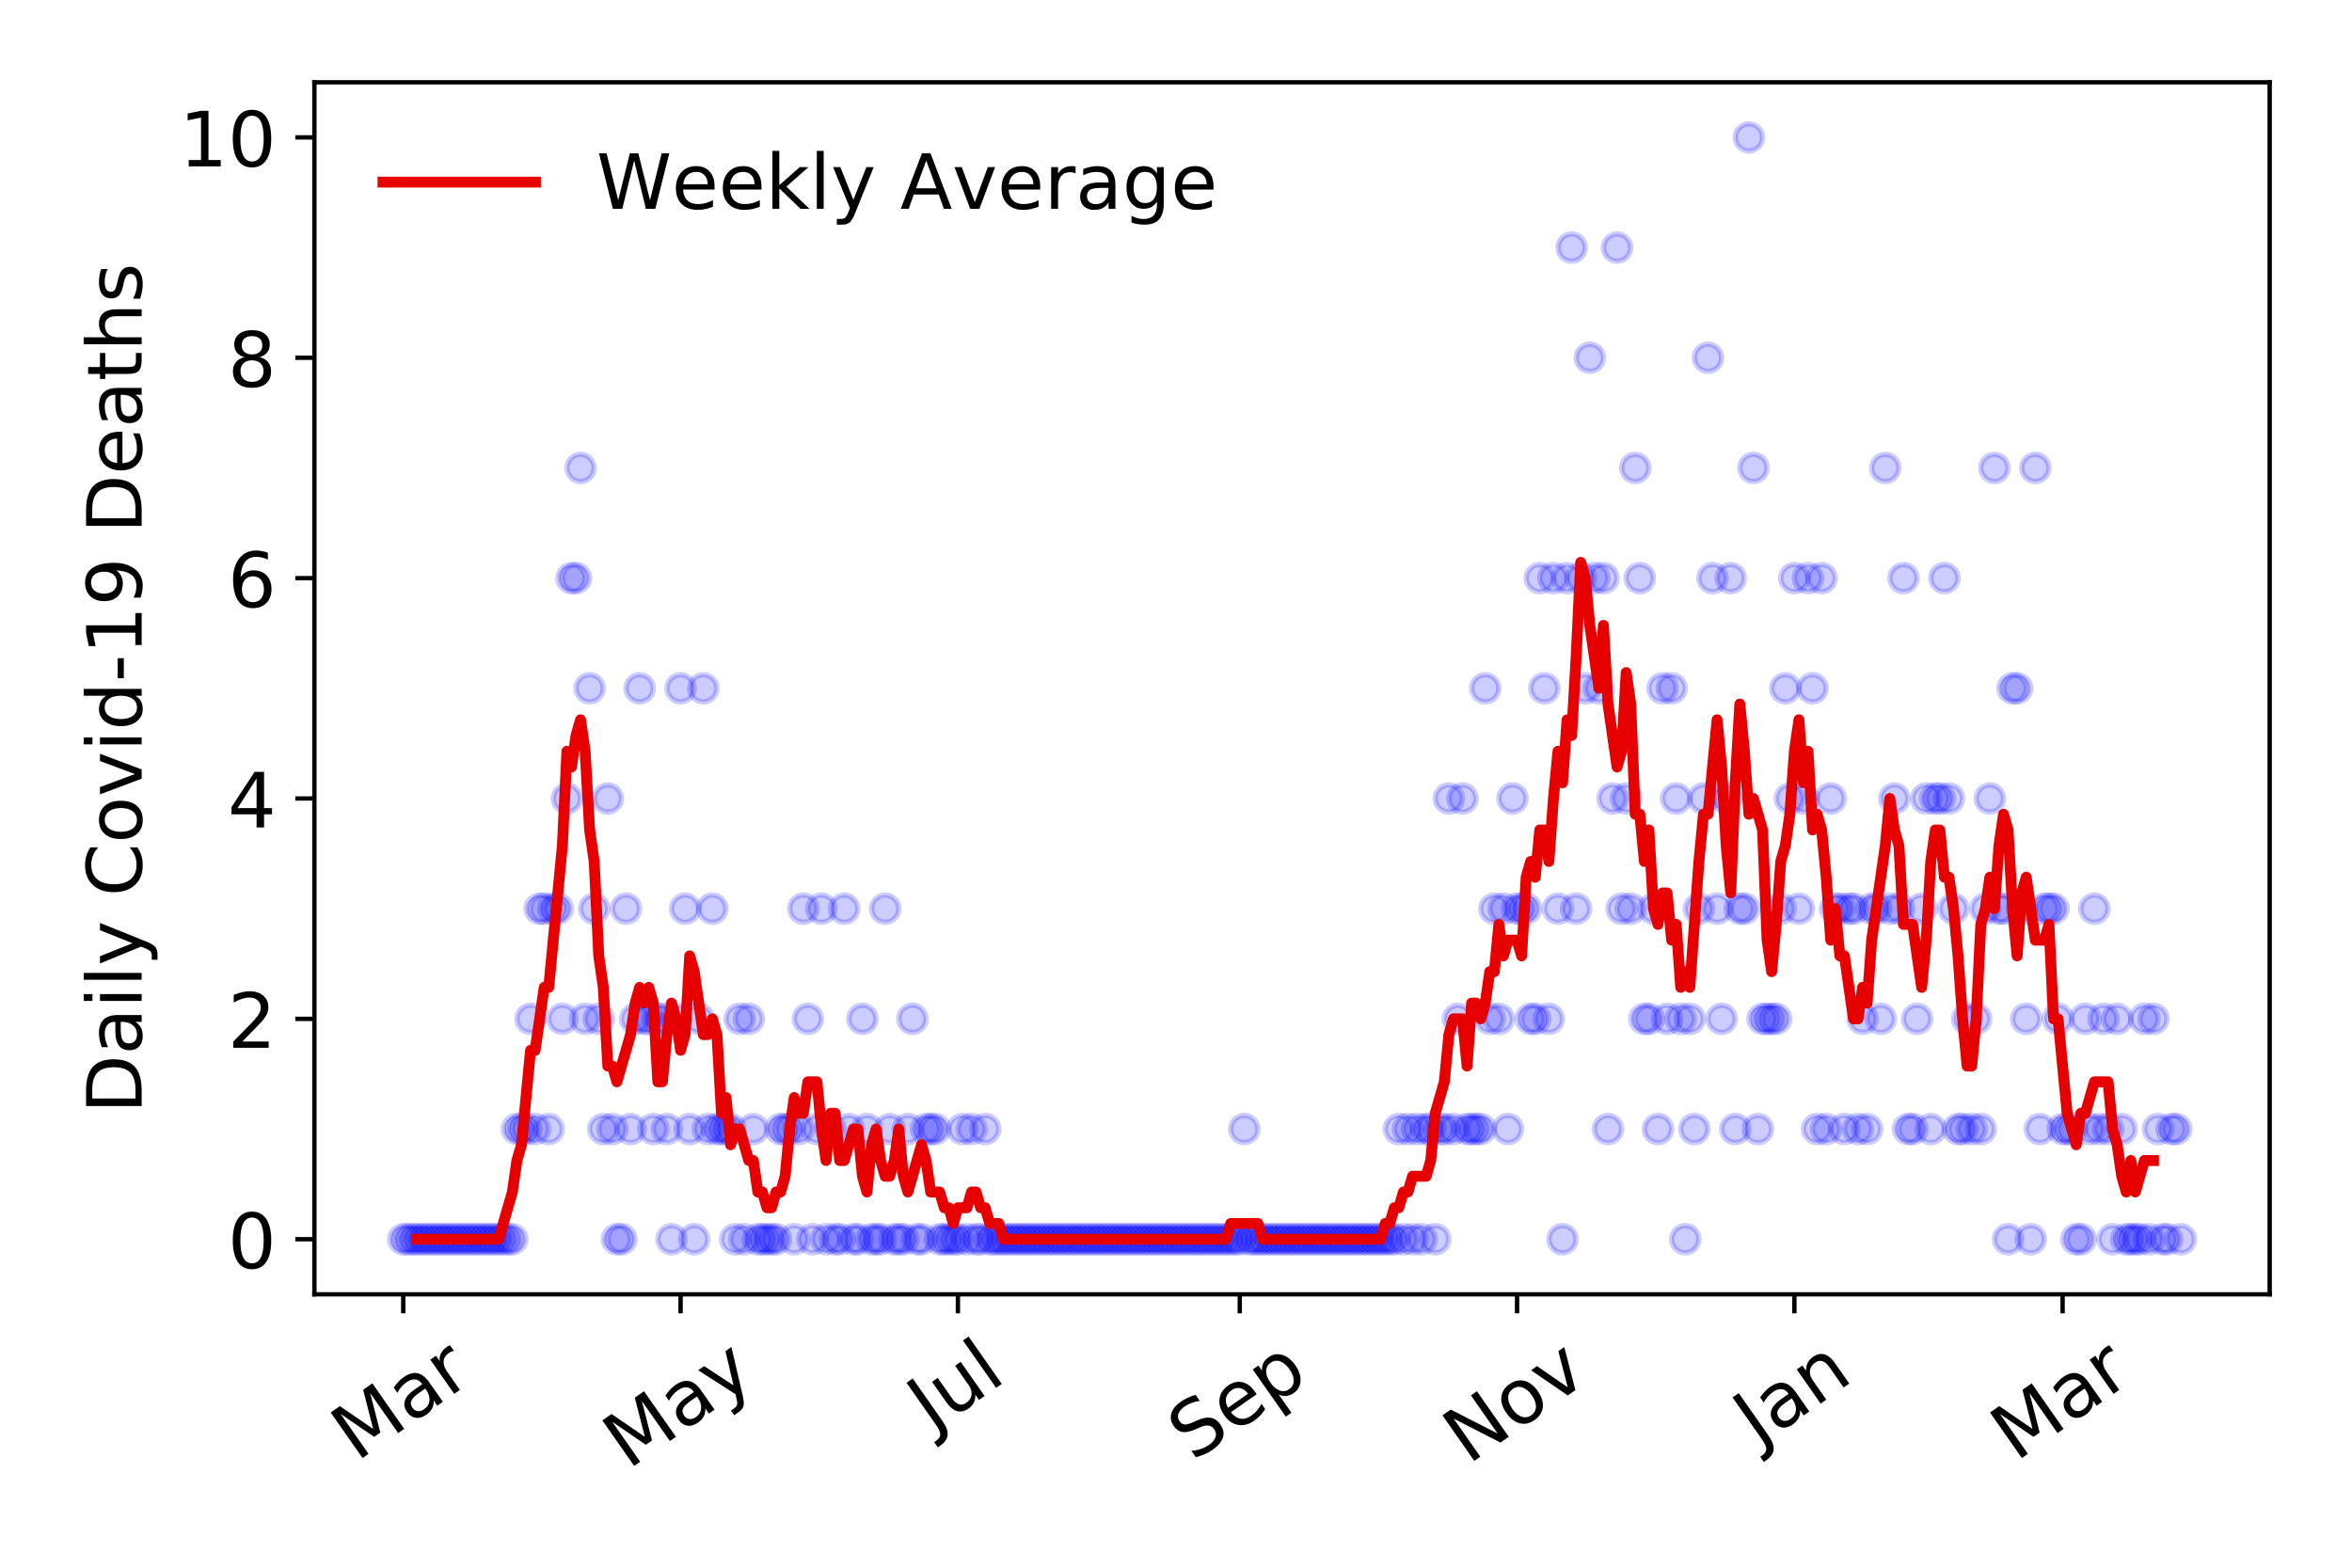 <?xml version="1.0" encoding="utf-8" standalone="no"?>
<!DOCTYPE svg PUBLIC "-//W3C//DTD SVG 1.1//EN"
  "http://www.w3.org/Graphics/SVG/1.1/DTD/svg11.dtd">
<!-- Created with matplotlib (https://matplotlib.org/) -->
<svg height="288pt" version="1.1" viewBox="0 0 432 288" width="432pt" xmlns="http://www.w3.org/2000/svg" xmlns:xlink="http://www.w3.org/1999/xlink">
 <defs>
  <style type="text/css">
*{stroke-linecap:butt;stroke-linejoin:round;}
  </style>
 </defs>
 <g id="figure_1">
  <g id="patch_1">
   <path d="M 0 288 
L 432 288 
L 432 0 
L 0 0 
z
" style="fill:#ffffff;"/>
  </g>
  <g id="axes_1">
   <g id="patch_2">
    <path d="M 57.745 237.778 
L 416.88 237.778 
L 416.88 15.12 
L 57.745 15.12 
z
" style="fill:#ffffff;"/>
   </g>
   <g id="matplotlib.axis_1">
    <g id="xtick_1">
     <g id="line2d_1">
      <defs>
       <path d="M 0 0 
L 0 3.5 
" id="m14bc3a8f1b" style="stroke:#000000;stroke-width:0.8;"/>
      </defs>
      <g>
       <use style="stroke:#000000;stroke-width:0.8;" x="74.069" xlink:href="#m14bc3a8f1b" y="237.778"/>
      </g>
     </g>
     <g id="text_1">
      <!-- Mar -->
      <defs>
       <path d="M 9.812 72.906 
L 24.516 72.906 
L 43.109 23.297 
L 61.812 72.906 
L 76.516 72.906 
L 76.516 0 
L 66.891 0 
L 66.891 64.016 
L 48.094 14.016 
L 38.188 14.016 
L 19.391 64.016 
L 19.391 0 
L 9.812 0 
z
" id="DejaVuSans-77"/>
       <path d="M 34.281 27.484 
Q 23.391 27.484 19.188 25 
Q 14.984 22.516 14.984 16.5 
Q 14.984 11.719 18.141 8.906 
Q 21.297 6.109 26.703 6.109 
Q 34.188 6.109 38.703 11.406 
Q 43.219 16.703 43.219 25.484 
L 43.219 27.484 
z
M 52.203 31.203 
L 52.203 0 
L 43.219 0 
L 43.219 8.297 
Q 40.141 3.328 35.547 0.953 
Q 30.953 -1.422 24.312 -1.422 
Q 15.922 -1.422 10.953 3.297 
Q 6 8.016 6 15.922 
Q 6 25.141 12.172 29.828 
Q 18.359 34.516 30.609 34.516 
L 43.219 34.516 
L 43.219 35.406 
Q 43.219 41.609 39.141 45 
Q 35.062 48.391 27.688 48.391 
Q 23 48.391 18.547 47.266 
Q 14.109 46.141 10.016 43.891 
L 10.016 52.203 
Q 14.938 54.109 19.578 55.047 
Q 24.219 56 28.609 56 
Q 40.484 56 46.344 49.844 
Q 52.203 43.703 52.203 31.203 
z
" id="DejaVuSans-97"/>
       <path d="M 41.109 46.297 
Q 39.594 47.172 37.812 47.578 
Q 36.031 48 33.891 48 
Q 26.266 48 22.188 43.047 
Q 18.109 38.094 18.109 28.812 
L 18.109 0 
L 9.078 0 
L 9.078 54.688 
L 18.109 54.688 
L 18.109 46.188 
Q 20.953 51.172 25.484 53.578 
Q 30.031 56 36.531 56 
Q 37.453 56 38.578 55.875 
Q 39.703 55.766 41.062 55.516 
z
" id="DejaVuSans-114"/>
      </defs>
      <g transform="translate(65.467 268.643)rotate(-35)scale(0.14 -0.14)">
       <use xlink:href="#DejaVuSans-77"/>
       <use x="86.279" xlink:href="#DejaVuSans-97"/>
       <use x="147.559" xlink:href="#DejaVuSans-114"/>
      </g>
     </g>
    </g>
    <g id="xtick_2">
     <g id="line2d_2">
      <g>
       <use style="stroke:#000000;stroke-width:0.8;" x="125.005" xlink:href="#m14bc3a8f1b" y="237.778"/>
      </g>
     </g>
     <g id="text_2">
      <!-- May -->
      <defs>
       <path d="M 32.172 -5.078 
Q 28.375 -14.844 24.75 -17.812 
Q 21.141 -20.797 15.094 -20.797 
L 7.906 -20.797 
L 7.906 -13.281 
L 13.188 -13.281 
Q 16.891 -13.281 18.938 -11.516 
Q 21 -9.766 23.484 -3.219 
L 25.094 0.875 
L 2.984 54.688 
L 12.5 54.688 
L 29.594 11.922 
L 46.688 54.688 
L 56.203 54.688 
z
" id="DejaVuSans-121"/>
      </defs>
      <g transform="translate(115.365 270.094)rotate(-35)scale(0.14 -0.14)">
       <use xlink:href="#DejaVuSans-77"/>
       <use x="86.279" xlink:href="#DejaVuSans-97"/>
       <use x="147.559" xlink:href="#DejaVuSans-121"/>
      </g>
     </g>
    </g>
    <g id="xtick_3">
     <g id="line2d_3">
      <g>
       <use style="stroke:#000000;stroke-width:0.8;" x="175.94" xlink:href="#m14bc3a8f1b" y="237.778"/>
      </g>
     </g>
     <g id="text_3">
      <!-- Jul -->
      <defs>
       <path d="M 9.812 72.906 
L 19.672 72.906 
L 19.672 5.078 
Q 19.672 -8.109 14.672 -14.062 
Q 9.672 -20.016 -1.422 -20.016 
L -5.172 -20.016 
L -5.172 -11.719 
L -2.094 -11.719 
Q 4.438 -11.719 7.125 -8.047 
Q 9.812 -4.391 9.812 5.078 
z
" id="DejaVuSans-74"/>
       <path d="M 8.5 21.578 
L 8.5 54.688 
L 17.484 54.688 
L 17.484 21.922 
Q 17.484 14.156 20.5 10.266 
Q 23.531 6.391 29.594 6.391 
Q 36.859 6.391 41.078 11.031 
Q 45.312 15.672 45.312 23.688 
L 45.312 54.688 
L 54.297 54.688 
L 54.297 0 
L 45.312 0 
L 45.312 8.406 
Q 42.047 3.422 37.719 1 
Q 33.406 -1.422 27.688 -1.422 
Q 18.266 -1.422 13.375 4.438 
Q 8.5 10.297 8.5 21.578 
z
M 31.109 56 
z
" id="DejaVuSans-117"/>
       <path d="M 9.422 75.984 
L 18.406 75.984 
L 18.406 0 
L 9.422 0 
z
" id="DejaVuSans-108"/>
      </defs>
      <g transform="translate(171.237 263.181)rotate(-35)scale(0.14 -0.14)">
       <use xlink:href="#DejaVuSans-74"/>
       <use x="29.492" xlink:href="#DejaVuSans-117"/>
       <use x="92.871" xlink:href="#DejaVuSans-108"/>
      </g>
     </g>
    </g>
    <g id="xtick_4">
     <g id="line2d_4">
      <g>
       <use style="stroke:#000000;stroke-width:0.8;" x="227.71" xlink:href="#m14bc3a8f1b" y="237.778"/>
      </g>
     </g>
     <g id="text_4">
      <!-- Sep -->
      <defs>
       <path d="M 53.516 70.516 
L 53.516 60.891 
Q 47.906 63.578 42.922 64.891 
Q 37.938 66.219 33.297 66.219 
Q 25.25 66.219 20.875 63.094 
Q 16.5 59.969 16.5 54.203 
Q 16.5 49.359 19.406 46.891 
Q 22.312 44.438 30.422 42.922 
L 36.375 41.703 
Q 47.406 39.594 52.656 34.297 
Q 57.906 29 57.906 20.125 
Q 57.906 9.516 50.797 4.047 
Q 43.703 -1.422 29.984 -1.422 
Q 24.812 -1.422 18.969 -0.25 
Q 13.141 0.922 6.891 3.219 
L 6.891 13.375 
Q 12.891 10.016 18.656 8.297 
Q 24.422 6.594 29.984 6.594 
Q 38.422 6.594 43.016 9.906 
Q 47.609 13.234 47.609 19.391 
Q 47.609 24.75 44.312 27.781 
Q 41.016 30.812 33.5 32.328 
L 27.484 33.5 
Q 16.453 35.688 11.516 40.375 
Q 6.594 45.062 6.594 53.422 
Q 6.594 63.094 13.406 68.656 
Q 20.219 74.219 32.172 74.219 
Q 37.312 74.219 42.625 73.281 
Q 47.953 72.359 53.516 70.516 
z
" id="DejaVuSans-83"/>
       <path d="M 56.203 29.594 
L 56.203 25.203 
L 14.891 25.203 
Q 15.484 15.922 20.484 11.062 
Q 25.484 6.203 34.422 6.203 
Q 39.594 6.203 44.453 7.469 
Q 49.312 8.734 54.109 11.281 
L 54.109 2.781 
Q 49.266 0.734 44.188 -0.344 
Q 39.109 -1.422 33.891 -1.422 
Q 20.797 -1.422 13.156 6.188 
Q 5.516 13.812 5.516 26.812 
Q 5.516 40.234 12.766 48.109 
Q 20.016 56 32.328 56 
Q 43.359 56 49.781 48.891 
Q 56.203 41.797 56.203 29.594 
z
M 47.219 32.234 
Q 47.125 39.594 43.094 43.984 
Q 39.062 48.391 32.422 48.391 
Q 24.906 48.391 20.391 44.141 
Q 15.875 39.891 15.188 32.172 
z
" id="DejaVuSans-101"/>
       <path d="M 18.109 8.203 
L 18.109 -20.797 
L 9.078 -20.797 
L 9.078 54.688 
L 18.109 54.688 
L 18.109 46.391 
Q 20.953 51.266 25.266 53.625 
Q 29.594 56 35.594 56 
Q 45.562 56 51.781 48.094 
Q 58.016 40.188 58.016 27.297 
Q 58.016 14.406 51.781 6.484 
Q 45.562 -1.422 35.594 -1.422 
Q 29.594 -1.422 25.266 0.953 
Q 20.953 3.328 18.109 8.203 
z
M 48.688 27.297 
Q 48.688 37.203 44.609 42.844 
Q 40.531 48.484 33.406 48.484 
Q 26.266 48.484 22.188 42.844 
Q 18.109 37.203 18.109 27.297 
Q 18.109 17.391 22.188 11.75 
Q 26.266 6.109 33.406 6.109 
Q 40.531 6.109 44.609 11.75 
Q 48.688 17.391 48.688 27.297 
z
" id="DejaVuSans-112"/>
      </defs>
      <g transform="translate(219.117 268.629)rotate(-35)scale(0.14 -0.14)">
       <use xlink:href="#DejaVuSans-83"/>
       <use x="63.477" xlink:href="#DejaVuSans-101"/>
       <use x="125" xlink:href="#DejaVuSans-112"/>
      </g>
     </g>
    </g>
    <g id="xtick_5">
     <g id="line2d_5">
      <g>
       <use style="stroke:#000000;stroke-width:0.8;" x="278.645" xlink:href="#m14bc3a8f1b" y="237.778"/>
      </g>
     </g>
     <g id="text_5">
      <!-- Nov -->
      <defs>
       <path d="M 9.812 72.906 
L 23.094 72.906 
L 55.422 11.922 
L 55.422 72.906 
L 64.984 72.906 
L 64.984 0 
L 51.703 0 
L 19.391 60.984 
L 19.391 0 
L 9.812 0 
z
" id="DejaVuSans-78"/>
       <path d="M 30.609 48.391 
Q 23.391 48.391 19.188 42.75 
Q 14.984 37.109 14.984 27.297 
Q 14.984 17.484 19.156 11.844 
Q 23.344 6.203 30.609 6.203 
Q 37.797 6.203 41.984 11.859 
Q 46.188 17.531 46.188 27.297 
Q 46.188 37.016 41.984 42.703 
Q 37.797 48.391 30.609 48.391 
z
M 30.609 56 
Q 42.328 56 49.016 48.375 
Q 55.719 40.766 55.719 27.297 
Q 55.719 13.875 49.016 6.219 
Q 42.328 -1.422 30.609 -1.422 
Q 18.844 -1.422 12.172 6.219 
Q 5.516 13.875 5.516 27.297 
Q 5.516 40.766 12.172 48.375 
Q 18.844 56 30.609 56 
z
" id="DejaVuSans-111"/>
       <path d="M 2.984 54.688 
L 12.5 54.688 
L 29.594 8.797 
L 46.688 54.688 
L 56.203 54.688 
L 35.688 0 
L 23.484 0 
z
" id="DejaVuSans-118"/>
      </defs>
      <g transform="translate(269.669 269.166)rotate(-35)scale(0.14 -0.14)">
       <use xlink:href="#DejaVuSans-78"/>
       <use x="74.805" xlink:href="#DejaVuSans-111"/>
       <use x="135.986" xlink:href="#DejaVuSans-118"/>
      </g>
     </g>
    </g>
    <g id="xtick_6">
     <g id="line2d_6">
      <g>
       <use style="stroke:#000000;stroke-width:0.8;" x="329.58" xlink:href="#m14bc3a8f1b" y="237.778"/>
      </g>
     </g>
     <g id="text_6">
      <!-- Jan -->
      <defs>
       <path d="M 54.891 33.016 
L 54.891 0 
L 45.906 0 
L 45.906 32.719 
Q 45.906 40.484 42.875 44.328 
Q 39.844 48.188 33.797 48.188 
Q 26.516 48.188 22.312 43.547 
Q 18.109 38.922 18.109 30.906 
L 18.109 0 
L 9.078 0 
L 9.078 54.688 
L 18.109 54.688 
L 18.109 46.188 
Q 21.344 51.125 25.703 53.562 
Q 30.078 56 35.797 56 
Q 45.219 56 50.047 50.172 
Q 54.891 44.344 54.891 33.016 
z
" id="DejaVuSans-110"/>
      </defs>
      <g transform="translate(322.957 265.871)rotate(-35)scale(0.14 -0.14)">
       <use xlink:href="#DejaVuSans-74"/>
       <use x="29.492" xlink:href="#DejaVuSans-97"/>
       <use x="90.771" xlink:href="#DejaVuSans-110"/>
      </g>
     </g>
    </g>
    <g id="xtick_7">
     <g id="line2d_7">
      <g>
       <use style="stroke:#000000;stroke-width:0.8;" x="378.846" xlink:href="#m14bc3a8f1b" y="237.778"/>
      </g>
     </g>
     <g id="text_7">
      <!-- Mar -->
      <g transform="translate(370.243 268.643)rotate(-35)scale(0.14 -0.14)">
       <use xlink:href="#DejaVuSans-77"/>
       <use x="86.279" xlink:href="#DejaVuSans-97"/>
       <use x="147.559" xlink:href="#DejaVuSans-114"/>
      </g>
     </g>
    </g>
   </g>
   <g id="matplotlib.axis_2">
    <g id="ytick_1">
     <g id="line2d_8">
      <defs>
       <path d="M 0 0 
L -3.5 0 
" id="ma4398eb053" style="stroke:#000000;stroke-width:0.8;"/>
      </defs>
      <g>
       <use style="stroke:#000000;stroke-width:0.8;" x="57.745" xlink:href="#ma4398eb053" y="227.657"/>
      </g>
     </g>
     <g id="text_8">
      <!-- 0 -->
      <defs>
       <path d="M 31.781 66.406 
Q 24.172 66.406 20.328 58.906 
Q 16.5 51.422 16.5 36.375 
Q 16.5 21.391 20.328 13.891 
Q 24.172 6.391 31.781 6.391 
Q 39.453 6.391 43.281 13.891 
Q 47.125 21.391 47.125 36.375 
Q 47.125 51.422 43.281 58.906 
Q 39.453 66.406 31.781 66.406 
z
M 31.781 74.219 
Q 44.047 74.219 50.516 64.516 
Q 56.984 54.828 56.984 36.375 
Q 56.984 17.969 50.516 8.266 
Q 44.047 -1.422 31.781 -1.422 
Q 19.531 -1.422 13.062 8.266 
Q 6.594 17.969 6.594 36.375 
Q 6.594 54.828 13.062 64.516 
Q 19.531 74.219 31.781 74.219 
z
" id="DejaVuSans-48"/>
      </defs>
      <g transform="translate(41.837 232.976)scale(0.14 -0.14)">
       <use xlink:href="#DejaVuSans-48"/>
      </g>
     </g>
    </g>
    <g id="ytick_2">
     <g id="line2d_9">
      <g>
       <use style="stroke:#000000;stroke-width:0.8;" x="57.745" xlink:href="#ma4398eb053" y="187.174"/>
      </g>
     </g>
     <g id="text_9">
      <!-- 2 -->
      <defs>
       <path d="M 19.188 8.297 
L 53.609 8.297 
L 53.609 0 
L 7.328 0 
L 7.328 8.297 
Q 12.938 14.109 22.625 23.891 
Q 32.328 33.688 34.812 36.531 
Q 39.547 41.844 41.422 45.531 
Q 43.312 49.219 43.312 52.781 
Q 43.312 58.594 39.234 62.25 
Q 35.156 65.922 28.609 65.922 
Q 23.969 65.922 18.812 64.312 
Q 13.672 62.703 7.812 59.422 
L 7.812 69.391 
Q 13.766 71.781 18.938 73 
Q 24.125 74.219 28.422 74.219 
Q 39.75 74.219 46.484 68.547 
Q 53.219 62.891 53.219 53.422 
Q 53.219 48.922 51.531 44.891 
Q 49.859 40.875 45.406 35.406 
Q 44.188 33.984 37.641 27.219 
Q 31.109 20.453 19.188 8.297 
z
" id="DejaVuSans-50"/>
      </defs>
      <g transform="translate(41.837 192.493)scale(0.14 -0.14)">
       <use xlink:href="#DejaVuSans-50"/>
      </g>
     </g>
    </g>
    <g id="ytick_3">
     <g id="line2d_10">
      <g>
       <use style="stroke:#000000;stroke-width:0.8;" x="57.745" xlink:href="#ma4398eb053" y="146.691"/>
      </g>
     </g>
     <g id="text_10">
      <!-- 4 -->
      <defs>
       <path d="M 37.797 64.312 
L 12.891 25.391 
L 37.797 25.391 
z
M 35.203 72.906 
L 47.609 72.906 
L 47.609 25.391 
L 58.016 25.391 
L 58.016 17.188 
L 47.609 17.188 
L 47.609 0 
L 37.797 0 
L 37.797 17.188 
L 4.891 17.188 
L 4.891 26.703 
z
" id="DejaVuSans-52"/>
      </defs>
      <g transform="translate(41.837 152.01)scale(0.14 -0.14)">
       <use xlink:href="#DejaVuSans-52"/>
      </g>
     </g>
    </g>
    <g id="ytick_4">
     <g id="line2d_11">
      <g>
       <use style="stroke:#000000;stroke-width:0.8;" x="57.745" xlink:href="#ma4398eb053" y="106.207"/>
      </g>
     </g>
     <g id="text_11">
      <!-- 6 -->
      <defs>
       <path d="M 33.016 40.375 
Q 26.375 40.375 22.484 35.828 
Q 18.609 31.297 18.609 23.391 
Q 18.609 15.531 22.484 10.953 
Q 26.375 6.391 33.016 6.391 
Q 39.656 6.391 43.531 10.953 
Q 47.406 15.531 47.406 23.391 
Q 47.406 31.297 43.531 35.828 
Q 39.656 40.375 33.016 40.375 
z
M 52.594 71.297 
L 52.594 62.312 
Q 48.875 64.062 45.094 64.984 
Q 41.312 65.922 37.594 65.922 
Q 27.828 65.922 22.672 59.328 
Q 17.531 52.734 16.797 39.406 
Q 19.672 43.656 24.016 45.922 
Q 28.375 48.188 33.594 48.188 
Q 44.578 48.188 50.953 41.516 
Q 57.328 34.859 57.328 23.391 
Q 57.328 12.156 50.688 5.359 
Q 44.047 -1.422 33.016 -1.422 
Q 20.359 -1.422 13.672 8.266 
Q 6.984 17.969 6.984 36.375 
Q 6.984 53.656 15.188 63.938 
Q 23.391 74.219 37.203 74.219 
Q 40.922 74.219 44.703 73.484 
Q 48.484 72.75 52.594 71.297 
z
" id="DejaVuSans-54"/>
      </defs>
      <g transform="translate(41.837 111.526)scale(0.14 -0.14)">
       <use xlink:href="#DejaVuSans-54"/>
      </g>
     </g>
    </g>
    <g id="ytick_5">
     <g id="line2d_12">
      <g>
       <use style="stroke:#000000;stroke-width:0.8;" x="57.745" xlink:href="#ma4398eb053" y="65.724"/>
      </g>
     </g>
     <g id="text_12">
      <!-- 8 -->
      <defs>
       <path d="M 31.781 34.625 
Q 24.75 34.625 20.719 30.859 
Q 16.703 27.094 16.703 20.516 
Q 16.703 13.922 20.719 10.156 
Q 24.75 6.391 31.781 6.391 
Q 38.812 6.391 42.859 10.172 
Q 46.922 13.969 46.922 20.516 
Q 46.922 27.094 42.891 30.859 
Q 38.875 34.625 31.781 34.625 
z
M 21.922 38.812 
Q 15.578 40.375 12.031 44.719 
Q 8.5 49.078 8.5 55.328 
Q 8.5 64.062 14.719 69.141 
Q 20.953 74.219 31.781 74.219 
Q 42.672 74.219 48.875 69.141 
Q 55.078 64.062 55.078 55.328 
Q 55.078 49.078 51.531 44.719 
Q 48 40.375 41.703 38.812 
Q 48.828 37.156 52.797 32.312 
Q 56.781 27.484 56.781 20.516 
Q 56.781 9.906 50.312 4.234 
Q 43.844 -1.422 31.781 -1.422 
Q 19.734 -1.422 13.25 4.234 
Q 6.781 9.906 6.781 20.516 
Q 6.781 27.484 10.781 32.312 
Q 14.797 37.156 21.922 38.812 
z
M 18.312 54.391 
Q 18.312 48.734 21.844 45.562 
Q 25.391 42.391 31.781 42.391 
Q 38.141 42.391 41.719 45.562 
Q 45.312 48.734 45.312 54.391 
Q 45.312 60.062 41.719 63.234 
Q 38.141 66.406 31.781 66.406 
Q 25.391 66.406 21.844 63.234 
Q 18.312 60.062 18.312 54.391 
z
" id="DejaVuSans-56"/>
      </defs>
      <g transform="translate(41.837 71.043)scale(0.14 -0.14)">
       <use xlink:href="#DejaVuSans-56"/>
      </g>
     </g>
    </g>
    <g id="ytick_6">
     <g id="line2d_13">
      <g>
       <use style="stroke:#000000;stroke-width:0.8;" x="57.745" xlink:href="#ma4398eb053" y="25.241"/>
      </g>
     </g>
     <g id="text_13">
      <!-- 10 -->
      <defs>
       <path d="M 12.406 8.297 
L 28.516 8.297 
L 28.516 63.922 
L 10.984 60.406 
L 10.984 69.391 
L 28.422 72.906 
L 38.281 72.906 
L 38.281 8.297 
L 54.391 8.297 
L 54.391 0 
L 12.406 0 
z
" id="DejaVuSans-49"/>
      </defs>
      <g transform="translate(32.93 30.56)scale(0.14 -0.14)">
       <use xlink:href="#DejaVuSans-49"/>
       <use x="63.623" xlink:href="#DejaVuSans-48"/>
      </g>
     </g>
    </g>
    <g id="text_14">
     <!-- Daily Covid-19 Deaths -->
     <defs>
      <path d="M 19.672 64.797 
L 19.672 8.109 
L 31.594 8.109 
Q 46.688 8.109 53.688 14.938 
Q 60.688 21.781 60.688 36.531 
Q 60.688 51.172 53.688 57.984 
Q 46.688 64.797 31.594 64.797 
z
M 9.812 72.906 
L 30.078 72.906 
Q 51.266 72.906 61.172 64.094 
Q 71.094 55.281 71.094 36.531 
Q 71.094 17.672 61.125 8.828 
Q 51.172 0 30.078 0 
L 9.812 0 
z
" id="DejaVuSans-68"/>
      <path d="M 9.422 54.688 
L 18.406 54.688 
L 18.406 0 
L 9.422 0 
z
M 9.422 75.984 
L 18.406 75.984 
L 18.406 64.594 
L 9.422 64.594 
z
" id="DejaVuSans-105"/>
      <path id="DejaVuSans-32"/>
      <path d="M 64.406 67.281 
L 64.406 56.891 
Q 59.422 61.531 53.781 63.812 
Q 48.141 66.109 41.797 66.109 
Q 29.297 66.109 22.656 58.469 
Q 16.016 50.828 16.016 36.375 
Q 16.016 21.969 22.656 14.328 
Q 29.297 6.688 41.797 6.688 
Q 48.141 6.688 53.781 8.984 
Q 59.422 11.281 64.406 15.922 
L 64.406 5.609 
Q 59.234 2.094 53.438 0.328 
Q 47.656 -1.422 41.219 -1.422 
Q 24.656 -1.422 15.125 8.703 
Q 5.609 18.844 5.609 36.375 
Q 5.609 53.953 15.125 64.078 
Q 24.656 74.219 41.219 74.219 
Q 47.75 74.219 53.531 72.484 
Q 59.328 70.75 64.406 67.281 
z
" id="DejaVuSans-67"/>
      <path d="M 45.406 46.391 
L 45.406 75.984 
L 54.391 75.984 
L 54.391 0 
L 45.406 0 
L 45.406 8.203 
Q 42.578 3.328 38.25 0.953 
Q 33.938 -1.422 27.875 -1.422 
Q 17.969 -1.422 11.734 6.484 
Q 5.516 14.406 5.516 27.297 
Q 5.516 40.188 11.734 48.094 
Q 17.969 56 27.875 56 
Q 33.938 56 38.25 53.625 
Q 42.578 51.266 45.406 46.391 
z
M 14.797 27.297 
Q 14.797 17.391 18.875 11.75 
Q 22.953 6.109 30.078 6.109 
Q 37.203 6.109 41.297 11.75 
Q 45.406 17.391 45.406 27.297 
Q 45.406 37.203 41.297 42.844 
Q 37.203 48.484 30.078 48.484 
Q 22.953 48.484 18.875 42.844 
Q 14.797 37.203 14.797 27.297 
z
" id="DejaVuSans-100"/>
      <path d="M 4.891 31.391 
L 31.203 31.391 
L 31.203 23.391 
L 4.891 23.391 
z
" id="DejaVuSans-45"/>
      <path d="M 10.984 1.516 
L 10.984 10.5 
Q 14.703 8.734 18.5 7.812 
Q 22.312 6.891 25.984 6.891 
Q 35.75 6.891 40.891 13.453 
Q 46.047 20.016 46.781 33.406 
Q 43.953 29.203 39.594 26.953 
Q 35.25 24.703 29.984 24.703 
Q 19.047 24.703 12.672 31.312 
Q 6.297 37.938 6.297 49.422 
Q 6.297 60.641 12.938 67.422 
Q 19.578 74.219 30.609 74.219 
Q 43.266 74.219 49.922 64.516 
Q 56.594 54.828 56.594 36.375 
Q 56.594 19.141 48.406 8.859 
Q 40.234 -1.422 26.422 -1.422 
Q 22.703 -1.422 18.891 -0.688 
Q 15.094 0.047 10.984 1.516 
z
M 30.609 32.422 
Q 37.25 32.422 41.125 36.953 
Q 45.016 41.5 45.016 49.422 
Q 45.016 57.281 41.125 61.844 
Q 37.25 66.406 30.609 66.406 
Q 23.969 66.406 20.094 61.844 
Q 16.219 57.281 16.219 49.422 
Q 16.219 41.5 20.094 36.953 
Q 23.969 32.422 30.609 32.422 
z
" id="DejaVuSans-57"/>
      <path d="M 18.312 70.219 
L 18.312 54.688 
L 36.812 54.688 
L 36.812 47.703 
L 18.312 47.703 
L 18.312 18.016 
Q 18.312 11.328 20.141 9.422 
Q 21.969 7.516 27.594 7.516 
L 36.812 7.516 
L 36.812 0 
L 27.594 0 
Q 17.188 0 13.234 3.875 
Q 9.281 7.766 9.281 18.016 
L 9.281 47.703 
L 2.688 47.703 
L 2.688 54.688 
L 9.281 54.688 
L 9.281 70.219 
z
" id="DejaVuSans-116"/>
      <path d="M 54.891 33.016 
L 54.891 0 
L 45.906 0 
L 45.906 32.719 
Q 45.906 40.484 42.875 44.328 
Q 39.844 48.188 33.797 48.188 
Q 26.516 48.188 22.312 43.547 
Q 18.109 38.922 18.109 30.906 
L 18.109 0 
L 9.078 0 
L 9.078 75.984 
L 18.109 75.984 
L 18.109 46.188 
Q 21.344 51.125 25.703 53.562 
Q 30.078 56 35.797 56 
Q 45.219 56 50.047 50.172 
Q 54.891 44.344 54.891 33.016 
z
" id="DejaVuSans-104"/>
      <path d="M 44.281 53.078 
L 44.281 44.578 
Q 40.484 46.531 36.375 47.5 
Q 32.281 48.484 27.875 48.484 
Q 21.188 48.484 17.844 46.438 
Q 14.5 44.391 14.5 40.281 
Q 14.5 37.156 16.891 35.375 
Q 19.281 33.594 26.516 31.984 
L 29.594 31.297 
Q 39.156 29.25 43.188 25.516 
Q 47.219 21.781 47.219 15.094 
Q 47.219 7.469 41.188 3.016 
Q 35.156 -1.422 24.609 -1.422 
Q 20.219 -1.422 15.453 -0.562 
Q 10.688 0.297 5.422 2 
L 5.422 11.281 
Q 10.406 8.688 15.234 7.391 
Q 20.062 6.109 24.812 6.109 
Q 31.156 6.109 34.562 8.281 
Q 37.984 10.453 37.984 14.406 
Q 37.984 18.062 35.516 20.016 
Q 33.062 21.969 24.703 23.781 
L 21.578 24.516 
Q 13.234 26.266 9.516 29.906 
Q 5.812 33.547 5.812 39.891 
Q 5.812 47.609 11.281 51.797 
Q 16.75 56 26.812 56 
Q 31.781 56 36.172 55.266 
Q 40.578 54.547 44.281 53.078 
z
" id="DejaVuSans-115"/>
     </defs>
     <g transform="translate(26.018 204.56)rotate(-90)scale(0.14 -0.14)">
      <use xlink:href="#DejaVuSans-68"/>
      <use x="77.002" xlink:href="#DejaVuSans-97"/>
      <use x="138.281" xlink:href="#DejaVuSans-105"/>
      <use x="166.064" xlink:href="#DejaVuSans-108"/>
      <use x="193.848" xlink:href="#DejaVuSans-121"/>
      <use x="253.027" xlink:href="#DejaVuSans-32"/>
      <use x="284.814" xlink:href="#DejaVuSans-67"/>
      <use x="354.639" xlink:href="#DejaVuSans-111"/>
      <use x="415.82" xlink:href="#DejaVuSans-118"/>
      <use x="475" xlink:href="#DejaVuSans-105"/>
      <use x="502.783" xlink:href="#DejaVuSans-100"/>
      <use x="566.26" xlink:href="#DejaVuSans-45"/>
      <use x="602.344" xlink:href="#DejaVuSans-49"/>
      <use x="665.967" xlink:href="#DejaVuSans-57"/>
      <use x="729.59" xlink:href="#DejaVuSans-32"/>
      <use x="761.377" xlink:href="#DejaVuSans-68"/>
      <use x="838.379" xlink:href="#DejaVuSans-101"/>
      <use x="899.902" xlink:href="#DejaVuSans-97"/>
      <use x="961.182" xlink:href="#DejaVuSans-116"/>
      <use x="1000.391" xlink:href="#DejaVuSans-104"/>
      <use x="1063.77" xlink:href="#DejaVuSans-115"/>
     </g>
    </g>
   </g>
   <g id="line2d_14">
    <defs>
     <path d="M 0 2.5 
C 0.663 2.5 1.299 2.237 1.768 1.768 
C 2.237 1.299 2.5 0.663 2.5 0 
C 2.5 -0.663 2.237 -1.299 1.768 -1.768 
C 1.299 -2.237 0.663 -2.5 0 -2.5 
C -0.663 -2.5 -1.299 -2.237 -1.768 -1.768 
C -2.237 -1.299 -2.5 -0.663 -2.5 0 
C -2.5 0.663 -2.237 1.299 -1.768 1.768 
C -1.299 2.237 -0.663 2.5 0 2.5 
z
" id="m60581cad5d" style="stroke:#0000ff;stroke-opacity:0.2;"/>
    </defs>
    <g clip-path="url(#pfd2fea95b8)">
     <use style="fill:#0000ff;fill-opacity:0.2;stroke:#0000ff;stroke-opacity:0.2;" x="74.069" xlink:href="#m60581cad5d" y="227.657"/>
     <use style="fill:#0000ff;fill-opacity:0.2;stroke:#0000ff;stroke-opacity:0.2;" x="74.904" xlink:href="#m60581cad5d" y="227.657"/>
     <use style="fill:#0000ff;fill-opacity:0.2;stroke:#0000ff;stroke-opacity:0.2;" x="75.739" xlink:href="#m60581cad5d" y="227.657"/>
     <use style="fill:#0000ff;fill-opacity:0.2;stroke:#0000ff;stroke-opacity:0.2;" x="76.574" xlink:href="#m60581cad5d" y="227.657"/>
     <use style="fill:#0000ff;fill-opacity:0.2;stroke:#0000ff;stroke-opacity:0.2;" x="77.409" xlink:href="#m60581cad5d" y="227.657"/>
     <use style="fill:#0000ff;fill-opacity:0.2;stroke:#0000ff;stroke-opacity:0.2;" x="78.244" xlink:href="#m60581cad5d" y="227.657"/>
     <use style="fill:#0000ff;fill-opacity:0.2;stroke:#0000ff;stroke-opacity:0.2;" x="79.079" xlink:href="#m60581cad5d" y="227.657"/>
     <use style="fill:#0000ff;fill-opacity:0.2;stroke:#0000ff;stroke-opacity:0.2;" x="79.914" xlink:href="#m60581cad5d" y="227.657"/>
     <use style="fill:#0000ff;fill-opacity:0.2;stroke:#0000ff;stroke-opacity:0.2;" x="80.749" xlink:href="#m60581cad5d" y="227.657"/>
     <use style="fill:#0000ff;fill-opacity:0.2;stroke:#0000ff;stroke-opacity:0.2;" x="81.584" xlink:href="#m60581cad5d" y="227.657"/>
     <use style="fill:#0000ff;fill-opacity:0.2;stroke:#0000ff;stroke-opacity:0.2;" x="82.419" xlink:href="#m60581cad5d" y="227.657"/>
     <use style="fill:#0000ff;fill-opacity:0.2;stroke:#0000ff;stroke-opacity:0.2;" x="83.254" xlink:href="#m60581cad5d" y="227.657"/>
     <use style="fill:#0000ff;fill-opacity:0.2;stroke:#0000ff;stroke-opacity:0.2;" x="84.089" xlink:href="#m60581cad5d" y="227.657"/>
     <use style="fill:#0000ff;fill-opacity:0.2;stroke:#0000ff;stroke-opacity:0.2;" x="84.924" xlink:href="#m60581cad5d" y="227.657"/>
     <use style="fill:#0000ff;fill-opacity:0.2;stroke:#0000ff;stroke-opacity:0.2;" x="85.759" xlink:href="#m60581cad5d" y="227.657"/>
     <use style="fill:#0000ff;fill-opacity:0.2;stroke:#0000ff;stroke-opacity:0.2;" x="86.594" xlink:href="#m60581cad5d" y="227.657"/>
     <use style="fill:#0000ff;fill-opacity:0.2;stroke:#0000ff;stroke-opacity:0.2;" x="87.429" xlink:href="#m60581cad5d" y="227.657"/>
     <use style="fill:#0000ff;fill-opacity:0.2;stroke:#0000ff;stroke-opacity:0.2;" x="88.264" xlink:href="#m60581cad5d" y="227.657"/>
     <use style="fill:#0000ff;fill-opacity:0.2;stroke:#0000ff;stroke-opacity:0.2;" x="89.099" xlink:href="#m60581cad5d" y="227.657"/>
     <use style="fill:#0000ff;fill-opacity:0.2;stroke:#0000ff;stroke-opacity:0.2;" x="89.934" xlink:href="#m60581cad5d" y="227.657"/>
     <use style="fill:#0000ff;fill-opacity:0.2;stroke:#0000ff;stroke-opacity:0.2;" x="90.769" xlink:href="#m60581cad5d" y="227.657"/>
     <use style="fill:#0000ff;fill-opacity:0.2;stroke:#0000ff;stroke-opacity:0.2;" x="91.604" xlink:href="#m60581cad5d" y="227.657"/>
     <use style="fill:#0000ff;fill-opacity:0.2;stroke:#0000ff;stroke-opacity:0.2;" x="92.439" xlink:href="#m60581cad5d" y="227.657"/>
     <use style="fill:#0000ff;fill-opacity:0.2;stroke:#0000ff;stroke-opacity:0.2;" x="93.274" xlink:href="#m60581cad5d" y="227.657"/>
     <use style="fill:#0000ff;fill-opacity:0.2;stroke:#0000ff;stroke-opacity:0.2;" x="94.109" xlink:href="#m60581cad5d" y="227.657"/>
     <use style="fill:#0000ff;fill-opacity:0.2;stroke:#0000ff;stroke-opacity:0.2;" x="94.944" xlink:href="#m60581cad5d" y="207.416"/>
     <use style="fill:#0000ff;fill-opacity:0.2;stroke:#0000ff;stroke-opacity:0.2;" x="95.779" xlink:href="#m60581cad5d" y="207.416"/>
     <use style="fill:#0000ff;fill-opacity:0.2;stroke:#0000ff;stroke-opacity:0.2;" x="96.614" xlink:href="#m60581cad5d" y="207.416"/>
     <use style="fill:#0000ff;fill-opacity:0.2;stroke:#0000ff;stroke-opacity:0.2;" x="97.449" xlink:href="#m60581cad5d" y="187.174"/>
     <use style="fill:#0000ff;fill-opacity:0.2;stroke:#0000ff;stroke-opacity:0.2;" x="98.284" xlink:href="#m60581cad5d" y="207.416"/>
     <use style="fill:#0000ff;fill-opacity:0.2;stroke:#0000ff;stroke-opacity:0.2;" x="99.119" xlink:href="#m60581cad5d" y="166.932"/>
     <use style="fill:#0000ff;fill-opacity:0.2;stroke:#0000ff;stroke-opacity:0.2;" x="99.954" xlink:href="#m60581cad5d" y="166.932"/>
     <use style="fill:#0000ff;fill-opacity:0.2;stroke:#0000ff;stroke-opacity:0.2;" x="100.789" xlink:href="#m60581cad5d" y="207.416"/>
     <use style="fill:#0000ff;fill-opacity:0.2;stroke:#0000ff;stroke-opacity:0.2;" x="101.624" xlink:href="#m60581cad5d" y="166.932"/>
     <use style="fill:#0000ff;fill-opacity:0.2;stroke:#0000ff;stroke-opacity:0.2;" x="102.459" xlink:href="#m60581cad5d" y="166.932"/>
     <use style="fill:#0000ff;fill-opacity:0.2;stroke:#0000ff;stroke-opacity:0.2;" x="103.294" xlink:href="#m60581cad5d" y="187.174"/>
     <use style="fill:#0000ff;fill-opacity:0.2;stroke:#0000ff;stroke-opacity:0.2;" x="104.129" xlink:href="#m60581cad5d" y="146.691"/>
     <use style="fill:#0000ff;fill-opacity:0.2;stroke:#0000ff;stroke-opacity:0.2;" x="104.964" xlink:href="#m60581cad5d" y="106.207"/>
     <use style="fill:#0000ff;fill-opacity:0.2;stroke:#0000ff;stroke-opacity:0.2;" x="105.799" xlink:href="#m60581cad5d" y="106.207"/>
     <use style="fill:#0000ff;fill-opacity:0.2;stroke:#0000ff;stroke-opacity:0.2;" x="106.634" xlink:href="#m60581cad5d" y="85.966"/>
     <use style="fill:#0000ff;fill-opacity:0.2;stroke:#0000ff;stroke-opacity:0.2;" x="107.469" xlink:href="#m60581cad5d" y="187.174"/>
     <use style="fill:#0000ff;fill-opacity:0.2;stroke:#0000ff;stroke-opacity:0.2;" x="108.304" xlink:href="#m60581cad5d" y="126.449"/>
     <use style="fill:#0000ff;fill-opacity:0.2;stroke:#0000ff;stroke-opacity:0.2;" x="109.139" xlink:href="#m60581cad5d" y="166.932"/>
     <use style="fill:#0000ff;fill-opacity:0.2;stroke:#0000ff;stroke-opacity:0.2;" x="109.974" xlink:href="#m60581cad5d" y="187.174"/>
     <use style="fill:#0000ff;fill-opacity:0.2;stroke:#0000ff;stroke-opacity:0.2;" x="110.809" xlink:href="#m60581cad5d" y="207.416"/>
     <use style="fill:#0000ff;fill-opacity:0.2;stroke:#0000ff;stroke-opacity:0.2;" x="111.644" xlink:href="#m60581cad5d" y="146.691"/>
     <use style="fill:#0000ff;fill-opacity:0.2;stroke:#0000ff;stroke-opacity:0.2;" x="112.479" xlink:href="#m60581cad5d" y="207.416"/>
     <use style="fill:#0000ff;fill-opacity:0.2;stroke:#0000ff;stroke-opacity:0.2;" x="113.314" xlink:href="#m60581cad5d" y="227.657"/>
     <use style="fill:#0000ff;fill-opacity:0.2;stroke:#0000ff;stroke-opacity:0.2;" x="114.149" xlink:href="#m60581cad5d" y="227.657"/>
     <use style="fill:#0000ff;fill-opacity:0.2;stroke:#0000ff;stroke-opacity:0.2;" x="114.984" xlink:href="#m60581cad5d" y="166.932"/>
     <use style="fill:#0000ff;fill-opacity:0.2;stroke:#0000ff;stroke-opacity:0.2;" x="115.819" xlink:href="#m60581cad5d" y="207.416"/>
     <use style="fill:#0000ff;fill-opacity:0.2;stroke:#0000ff;stroke-opacity:0.2;" x="116.654" xlink:href="#m60581cad5d" y="187.174"/>
     <use style="fill:#0000ff;fill-opacity:0.2;stroke:#0000ff;stroke-opacity:0.2;" x="117.49" xlink:href="#m60581cad5d" y="126.449"/>
     <use style="fill:#0000ff;fill-opacity:0.2;stroke:#0000ff;stroke-opacity:0.2;" x="118.325" xlink:href="#m60581cad5d" y="187.174"/>
     <use style="fill:#0000ff;fill-opacity:0.2;stroke:#0000ff;stroke-opacity:0.2;" x="119.16" xlink:href="#m60581cad5d" y="187.174"/>
     <use style="fill:#0000ff;fill-opacity:0.2;stroke:#0000ff;stroke-opacity:0.2;" x="119.995" xlink:href="#m60581cad5d" y="207.416"/>
     <use style="fill:#0000ff;fill-opacity:0.2;stroke:#0000ff;stroke-opacity:0.2;" x="120.83" xlink:href="#m60581cad5d" y="187.174"/>
     <use style="fill:#0000ff;fill-opacity:0.2;stroke:#0000ff;stroke-opacity:0.2;" x="121.665" xlink:href="#m60581cad5d" y="187.174"/>
     <use style="fill:#0000ff;fill-opacity:0.2;stroke:#0000ff;stroke-opacity:0.2;" x="122.5" xlink:href="#m60581cad5d" y="207.416"/>
     <use style="fill:#0000ff;fill-opacity:0.2;stroke:#0000ff;stroke-opacity:0.2;" x="123.335" xlink:href="#m60581cad5d" y="227.657"/>
     <use style="fill:#0000ff;fill-opacity:0.2;stroke:#0000ff;stroke-opacity:0.2;" x="124.17" xlink:href="#m60581cad5d" y="187.174"/>
     <use style="fill:#0000ff;fill-opacity:0.2;stroke:#0000ff;stroke-opacity:0.2;" x="125.005" xlink:href="#m60581cad5d" y="126.449"/>
     <use style="fill:#0000ff;fill-opacity:0.2;stroke:#0000ff;stroke-opacity:0.2;" x="125.84" xlink:href="#m60581cad5d" y="166.932"/>
     <use style="fill:#0000ff;fill-opacity:0.2;stroke:#0000ff;stroke-opacity:0.2;" x="126.675" xlink:href="#m60581cad5d" y="207.416"/>
     <use style="fill:#0000ff;fill-opacity:0.2;stroke:#0000ff;stroke-opacity:0.2;" x="127.51" xlink:href="#m60581cad5d" y="227.657"/>
     <use style="fill:#0000ff;fill-opacity:0.2;stroke:#0000ff;stroke-opacity:0.2;" x="128.345" xlink:href="#m60581cad5d" y="187.174"/>
     <use style="fill:#0000ff;fill-opacity:0.2;stroke:#0000ff;stroke-opacity:0.2;" x="129.18" xlink:href="#m60581cad5d" y="126.449"/>
     <use style="fill:#0000ff;fill-opacity:0.2;stroke:#0000ff;stroke-opacity:0.2;" x="130.015" xlink:href="#m60581cad5d" y="207.416"/>
     <use style="fill:#0000ff;fill-opacity:0.2;stroke:#0000ff;stroke-opacity:0.2;" x="130.85" xlink:href="#m60581cad5d" y="166.932"/>
     <use style="fill:#0000ff;fill-opacity:0.2;stroke:#0000ff;stroke-opacity:0.2;" x="131.685" xlink:href="#m60581cad5d" y="207.416"/>
     <use style="fill:#0000ff;fill-opacity:0.2;stroke:#0000ff;stroke-opacity:0.2;" x="132.52" xlink:href="#m60581cad5d" y="207.416"/>
     <use style="fill:#0000ff;fill-opacity:0.2;stroke:#0000ff;stroke-opacity:0.2;" x="133.355" xlink:href="#m60581cad5d" y="207.416"/>
     <use style="fill:#0000ff;fill-opacity:0.2;stroke:#0000ff;stroke-opacity:0.2;" x="134.19" xlink:href="#m60581cad5d" y="207.416"/>
     <use style="fill:#0000ff;fill-opacity:0.2;stroke:#0000ff;stroke-opacity:0.2;" x="135.025" xlink:href="#m60581cad5d" y="227.657"/>
     <use style="fill:#0000ff;fill-opacity:0.2;stroke:#0000ff;stroke-opacity:0.2;" x="135.86" xlink:href="#m60581cad5d" y="187.174"/>
     <use style="fill:#0000ff;fill-opacity:0.2;stroke:#0000ff;stroke-opacity:0.2;" x="136.695" xlink:href="#m60581cad5d" y="227.657"/>
     <use style="fill:#0000ff;fill-opacity:0.2;stroke:#0000ff;stroke-opacity:0.2;" x="137.53" xlink:href="#m60581cad5d" y="187.174"/>
     <use style="fill:#0000ff;fill-opacity:0.2;stroke:#0000ff;stroke-opacity:0.2;" x="138.365" xlink:href="#m60581cad5d" y="207.416"/>
     <use style="fill:#0000ff;fill-opacity:0.2;stroke:#0000ff;stroke-opacity:0.2;" x="139.2" xlink:href="#m60581cad5d" y="227.657"/>
     <use style="fill:#0000ff;fill-opacity:0.2;stroke:#0000ff;stroke-opacity:0.2;" x="140.035" xlink:href="#m60581cad5d" y="227.657"/>
     <use style="fill:#0000ff;fill-opacity:0.2;stroke:#0000ff;stroke-opacity:0.2;" x="140.87" xlink:href="#m60581cad5d" y="227.657"/>
     <use style="fill:#0000ff;fill-opacity:0.2;stroke:#0000ff;stroke-opacity:0.2;" x="141.705" xlink:href="#m60581cad5d" y="227.657"/>
     <use style="fill:#0000ff;fill-opacity:0.2;stroke:#0000ff;stroke-opacity:0.2;" x="142.54" xlink:href="#m60581cad5d" y="227.657"/>
     <use style="fill:#0000ff;fill-opacity:0.2;stroke:#0000ff;stroke-opacity:0.2;" x="143.375" xlink:href="#m60581cad5d" y="207.416"/>
     <use style="fill:#0000ff;fill-opacity:0.2;stroke:#0000ff;stroke-opacity:0.2;" x="144.21" xlink:href="#m60581cad5d" y="207.416"/>
     <use style="fill:#0000ff;fill-opacity:0.2;stroke:#0000ff;stroke-opacity:0.2;" x="145.045" xlink:href="#m60581cad5d" y="207.416"/>
     <use style="fill:#0000ff;fill-opacity:0.2;stroke:#0000ff;stroke-opacity:0.2;" x="145.88" xlink:href="#m60581cad5d" y="227.657"/>
     <use style="fill:#0000ff;fill-opacity:0.2;stroke:#0000ff;stroke-opacity:0.2;" x="146.715" xlink:href="#m60581cad5d" y="207.416"/>
     <use style="fill:#0000ff;fill-opacity:0.2;stroke:#0000ff;stroke-opacity:0.2;" x="147.55" xlink:href="#m60581cad5d" y="166.932"/>
     <use style="fill:#0000ff;fill-opacity:0.2;stroke:#0000ff;stroke-opacity:0.2;" x="148.385" xlink:href="#m60581cad5d" y="187.174"/>
     <use style="fill:#0000ff;fill-opacity:0.2;stroke:#0000ff;stroke-opacity:0.2;" x="149.22" xlink:href="#m60581cad5d" y="227.657"/>
     <use style="fill:#0000ff;fill-opacity:0.2;stroke:#0000ff;stroke-opacity:0.2;" x="150.055" xlink:href="#m60581cad5d" y="207.416"/>
     <use style="fill:#0000ff;fill-opacity:0.2;stroke:#0000ff;stroke-opacity:0.2;" x="150.89" xlink:href="#m60581cad5d" y="166.932"/>
     <use style="fill:#0000ff;fill-opacity:0.2;stroke:#0000ff;stroke-opacity:0.2;" x="151.725" xlink:href="#m60581cad5d" y="227.657"/>
     <use style="fill:#0000ff;fill-opacity:0.2;stroke:#0000ff;stroke-opacity:0.2;" x="152.56" xlink:href="#m60581cad5d" y="207.416"/>
     <use style="fill:#0000ff;fill-opacity:0.2;stroke:#0000ff;stroke-opacity:0.2;" x="153.395" xlink:href="#m60581cad5d" y="227.657"/>
     <use style="fill:#0000ff;fill-opacity:0.2;stroke:#0000ff;stroke-opacity:0.2;" x="154.23" xlink:href="#m60581cad5d" y="227.657"/>
     <use style="fill:#0000ff;fill-opacity:0.2;stroke:#0000ff;stroke-opacity:0.2;" x="155.065" xlink:href="#m60581cad5d" y="166.932"/>
     <use style="fill:#0000ff;fill-opacity:0.2;stroke:#0000ff;stroke-opacity:0.2;" x="155.9" xlink:href="#m60581cad5d" y="207.416"/>
     <use style="fill:#0000ff;fill-opacity:0.2;stroke:#0000ff;stroke-opacity:0.2;" x="156.735" xlink:href="#m60581cad5d" y="227.657"/>
     <use style="fill:#0000ff;fill-opacity:0.2;stroke:#0000ff;stroke-opacity:0.2;" x="157.57" xlink:href="#m60581cad5d" y="227.657"/>
     <use style="fill:#0000ff;fill-opacity:0.2;stroke:#0000ff;stroke-opacity:0.2;" x="158.405" xlink:href="#m60581cad5d" y="187.174"/>
     <use style="fill:#0000ff;fill-opacity:0.2;stroke:#0000ff;stroke-opacity:0.2;" x="159.24" xlink:href="#m60581cad5d" y="207.416"/>
     <use style="fill:#0000ff;fill-opacity:0.2;stroke:#0000ff;stroke-opacity:0.2;" x="160.075" xlink:href="#m60581cad5d" y="227.657"/>
     <use style="fill:#0000ff;fill-opacity:0.2;stroke:#0000ff;stroke-opacity:0.2;" x="160.91" xlink:href="#m60581cad5d" y="227.657"/>
     <use style="fill:#0000ff;fill-opacity:0.2;stroke:#0000ff;stroke-opacity:0.2;" x="161.745" xlink:href="#m60581cad5d" y="227.657"/>
     <use style="fill:#0000ff;fill-opacity:0.2;stroke:#0000ff;stroke-opacity:0.2;" x="162.58" xlink:href="#m60581cad5d" y="166.932"/>
     <use style="fill:#0000ff;fill-opacity:0.2;stroke:#0000ff;stroke-opacity:0.2;" x="163.415" xlink:href="#m60581cad5d" y="207.416"/>
     <use style="fill:#0000ff;fill-opacity:0.2;stroke:#0000ff;stroke-opacity:0.2;" x="164.25" xlink:href="#m60581cad5d" y="227.657"/>
     <use style="fill:#0000ff;fill-opacity:0.2;stroke:#0000ff;stroke-opacity:0.2;" x="165.085" xlink:href="#m60581cad5d" y="227.657"/>
     <use style="fill:#0000ff;fill-opacity:0.2;stroke:#0000ff;stroke-opacity:0.2;" x="165.92" xlink:href="#m60581cad5d" y="227.657"/>
     <use style="fill:#0000ff;fill-opacity:0.2;stroke:#0000ff;stroke-opacity:0.2;" x="166.755" xlink:href="#m60581cad5d" y="207.416"/>
     <use style="fill:#0000ff;fill-opacity:0.2;stroke:#0000ff;stroke-opacity:0.2;" x="167.59" xlink:href="#m60581cad5d" y="187.174"/>
     <use style="fill:#0000ff;fill-opacity:0.2;stroke:#0000ff;stroke-opacity:0.2;" x="168.425" xlink:href="#m60581cad5d" y="227.657"/>
     <use style="fill:#0000ff;fill-opacity:0.2;stroke:#0000ff;stroke-opacity:0.2;" x="169.26" xlink:href="#m60581cad5d" y="227.657"/>
     <use style="fill:#0000ff;fill-opacity:0.2;stroke:#0000ff;stroke-opacity:0.2;" x="170.095" xlink:href="#m60581cad5d" y="207.416"/>
     <use style="fill:#0000ff;fill-opacity:0.2;stroke:#0000ff;stroke-opacity:0.2;" x="170.93" xlink:href="#m60581cad5d" y="207.416"/>
     <use style="fill:#0000ff;fill-opacity:0.2;stroke:#0000ff;stroke-opacity:0.2;" x="171.765" xlink:href="#m60581cad5d" y="207.416"/>
     <use style="fill:#0000ff;fill-opacity:0.2;stroke:#0000ff;stroke-opacity:0.2;" x="172.6" xlink:href="#m60581cad5d" y="227.657"/>
     <use style="fill:#0000ff;fill-opacity:0.2;stroke:#0000ff;stroke-opacity:0.2;" x="173.435" xlink:href="#m60581cad5d" y="227.657"/>
     <use style="fill:#0000ff;fill-opacity:0.2;stroke:#0000ff;stroke-opacity:0.2;" x="174.27" xlink:href="#m60581cad5d" y="227.657"/>
     <use style="fill:#0000ff;fill-opacity:0.2;stroke:#0000ff;stroke-opacity:0.2;" x="175.105" xlink:href="#m60581cad5d" y="227.657"/>
     <use style="fill:#0000ff;fill-opacity:0.2;stroke:#0000ff;stroke-opacity:0.2;" x="175.94" xlink:href="#m60581cad5d" y="227.657"/>
     <use style="fill:#0000ff;fill-opacity:0.2;stroke:#0000ff;stroke-opacity:0.2;" x="176.775" xlink:href="#m60581cad5d" y="207.416"/>
     <use style="fill:#0000ff;fill-opacity:0.2;stroke:#0000ff;stroke-opacity:0.2;" x="177.61" xlink:href="#m60581cad5d" y="227.657"/>
     <use style="fill:#0000ff;fill-opacity:0.2;stroke:#0000ff;stroke-opacity:0.2;" x="178.445" xlink:href="#m60581cad5d" y="207.416"/>
     <use style="fill:#0000ff;fill-opacity:0.2;stroke:#0000ff;stroke-opacity:0.2;" x="179.28" xlink:href="#m60581cad5d" y="227.657"/>
     <use style="fill:#0000ff;fill-opacity:0.2;stroke:#0000ff;stroke-opacity:0.2;" x="180.115" xlink:href="#m60581cad5d" y="227.657"/>
     <use style="fill:#0000ff;fill-opacity:0.2;stroke:#0000ff;stroke-opacity:0.2;" x="180.95" xlink:href="#m60581cad5d" y="207.416"/>
     <use style="fill:#0000ff;fill-opacity:0.2;stroke:#0000ff;stroke-opacity:0.2;" x="181.785" xlink:href="#m60581cad5d" y="227.657"/>
     <use style="fill:#0000ff;fill-opacity:0.2;stroke:#0000ff;stroke-opacity:0.2;" x="182.62" xlink:href="#m60581cad5d" y="227.657"/>
     <use style="fill:#0000ff;fill-opacity:0.2;stroke:#0000ff;stroke-opacity:0.2;" x="183.455" xlink:href="#m60581cad5d" y="227.657"/>
     <use style="fill:#0000ff;fill-opacity:0.2;stroke:#0000ff;stroke-opacity:0.2;" x="184.29" xlink:href="#m60581cad5d" y="227.657"/>
     <use style="fill:#0000ff;fill-opacity:0.2;stroke:#0000ff;stroke-opacity:0.2;" x="185.125" xlink:href="#m60581cad5d" y="227.657"/>
     <use style="fill:#0000ff;fill-opacity:0.2;stroke:#0000ff;stroke-opacity:0.2;" x="185.96" xlink:href="#m60581cad5d" y="227.657"/>
     <use style="fill:#0000ff;fill-opacity:0.2;stroke:#0000ff;stroke-opacity:0.2;" x="186.795" xlink:href="#m60581cad5d" y="227.657"/>
     <use style="fill:#0000ff;fill-opacity:0.2;stroke:#0000ff;stroke-opacity:0.2;" x="187.63" xlink:href="#m60581cad5d" y="227.657"/>
     <use style="fill:#0000ff;fill-opacity:0.2;stroke:#0000ff;stroke-opacity:0.2;" x="188.465" xlink:href="#m60581cad5d" y="227.657"/>
     <use style="fill:#0000ff;fill-opacity:0.2;stroke:#0000ff;stroke-opacity:0.2;" x="189.3" xlink:href="#m60581cad5d" y="227.657"/>
     <use style="fill:#0000ff;fill-opacity:0.2;stroke:#0000ff;stroke-opacity:0.2;" x="190.135" xlink:href="#m60581cad5d" y="227.657"/>
     <use style="fill:#0000ff;fill-opacity:0.2;stroke:#0000ff;stroke-opacity:0.2;" x="190.97" xlink:href="#m60581cad5d" y="227.657"/>
     <use style="fill:#0000ff;fill-opacity:0.2;stroke:#0000ff;stroke-opacity:0.2;" x="191.805" xlink:href="#m60581cad5d" y="227.657"/>
     <use style="fill:#0000ff;fill-opacity:0.2;stroke:#0000ff;stroke-opacity:0.2;" x="192.64" xlink:href="#m60581cad5d" y="227.657"/>
     <use style="fill:#0000ff;fill-opacity:0.2;stroke:#0000ff;stroke-opacity:0.2;" x="193.475" xlink:href="#m60581cad5d" y="227.657"/>
     <use style="fill:#0000ff;fill-opacity:0.2;stroke:#0000ff;stroke-opacity:0.2;" x="194.31" xlink:href="#m60581cad5d" y="227.657"/>
     <use style="fill:#0000ff;fill-opacity:0.2;stroke:#0000ff;stroke-opacity:0.2;" x="195.145" xlink:href="#m60581cad5d" y="227.657"/>
     <use style="fill:#0000ff;fill-opacity:0.2;stroke:#0000ff;stroke-opacity:0.2;" x="195.98" xlink:href="#m60581cad5d" y="227.657"/>
     <use style="fill:#0000ff;fill-opacity:0.2;stroke:#0000ff;stroke-opacity:0.2;" x="196.815" xlink:href="#m60581cad5d" y="227.657"/>
     <use style="fill:#0000ff;fill-opacity:0.2;stroke:#0000ff;stroke-opacity:0.2;" x="197.65" xlink:href="#m60581cad5d" y="227.657"/>
     <use style="fill:#0000ff;fill-opacity:0.2;stroke:#0000ff;stroke-opacity:0.2;" x="198.485" xlink:href="#m60581cad5d" y="227.657"/>
     <use style="fill:#0000ff;fill-opacity:0.2;stroke:#0000ff;stroke-opacity:0.2;" x="199.32" xlink:href="#m60581cad5d" y="227.657"/>
     <use style="fill:#0000ff;fill-opacity:0.2;stroke:#0000ff;stroke-opacity:0.2;" x="200.155" xlink:href="#m60581cad5d" y="227.657"/>
     <use style="fill:#0000ff;fill-opacity:0.2;stroke:#0000ff;stroke-opacity:0.2;" x="200.99" xlink:href="#m60581cad5d" y="227.657"/>
     <use style="fill:#0000ff;fill-opacity:0.2;stroke:#0000ff;stroke-opacity:0.2;" x="201.825" xlink:href="#m60581cad5d" y="227.657"/>
     <use style="fill:#0000ff;fill-opacity:0.2;stroke:#0000ff;stroke-opacity:0.2;" x="202.66" xlink:href="#m60581cad5d" y="227.657"/>
     <use style="fill:#0000ff;fill-opacity:0.2;stroke:#0000ff;stroke-opacity:0.2;" x="203.495" xlink:href="#m60581cad5d" y="227.657"/>
     <use style="fill:#0000ff;fill-opacity:0.2;stroke:#0000ff;stroke-opacity:0.2;" x="204.33" xlink:href="#m60581cad5d" y="227.657"/>
     <use style="fill:#0000ff;fill-opacity:0.2;stroke:#0000ff;stroke-opacity:0.2;" x="205.165" xlink:href="#m60581cad5d" y="227.657"/>
     <use style="fill:#0000ff;fill-opacity:0.2;stroke:#0000ff;stroke-opacity:0.2;" x="206" xlink:href="#m60581cad5d" y="227.657"/>
     <use style="fill:#0000ff;fill-opacity:0.2;stroke:#0000ff;stroke-opacity:0.2;" x="206.835" xlink:href="#m60581cad5d" y="227.657"/>
     <use style="fill:#0000ff;fill-opacity:0.2;stroke:#0000ff;stroke-opacity:0.2;" x="207.67" xlink:href="#m60581cad5d" y="227.657"/>
     <use style="fill:#0000ff;fill-opacity:0.2;stroke:#0000ff;stroke-opacity:0.2;" x="208.505" xlink:href="#m60581cad5d" y="227.657"/>
     <use style="fill:#0000ff;fill-opacity:0.2;stroke:#0000ff;stroke-opacity:0.2;" x="209.34" xlink:href="#m60581cad5d" y="227.657"/>
     <use style="fill:#0000ff;fill-opacity:0.2;stroke:#0000ff;stroke-opacity:0.2;" x="210.175" xlink:href="#m60581cad5d" y="227.657"/>
     <use style="fill:#0000ff;fill-opacity:0.2;stroke:#0000ff;stroke-opacity:0.2;" x="211.01" xlink:href="#m60581cad5d" y="227.657"/>
     <use style="fill:#0000ff;fill-opacity:0.2;stroke:#0000ff;stroke-opacity:0.2;" x="211.845" xlink:href="#m60581cad5d" y="227.657"/>
     <use style="fill:#0000ff;fill-opacity:0.2;stroke:#0000ff;stroke-opacity:0.2;" x="212.68" xlink:href="#m60581cad5d" y="227.657"/>
     <use style="fill:#0000ff;fill-opacity:0.2;stroke:#0000ff;stroke-opacity:0.2;" x="213.515" xlink:href="#m60581cad5d" y="227.657"/>
     <use style="fill:#0000ff;fill-opacity:0.2;stroke:#0000ff;stroke-opacity:0.2;" x="214.35" xlink:href="#m60581cad5d" y="227.657"/>
     <use style="fill:#0000ff;fill-opacity:0.2;stroke:#0000ff;stroke-opacity:0.2;" x="215.185" xlink:href="#m60581cad5d" y="227.657"/>
     <use style="fill:#0000ff;fill-opacity:0.2;stroke:#0000ff;stroke-opacity:0.2;" x="216.02" xlink:href="#m60581cad5d" y="227.657"/>
     <use style="fill:#0000ff;fill-opacity:0.2;stroke:#0000ff;stroke-opacity:0.2;" x="216.855" xlink:href="#m60581cad5d" y="227.657"/>
     <use style="fill:#0000ff;fill-opacity:0.2;stroke:#0000ff;stroke-opacity:0.2;" x="217.69" xlink:href="#m60581cad5d" y="227.657"/>
     <use style="fill:#0000ff;fill-opacity:0.2;stroke:#0000ff;stroke-opacity:0.2;" x="218.525" xlink:href="#m60581cad5d" y="227.657"/>
     <use style="fill:#0000ff;fill-opacity:0.2;stroke:#0000ff;stroke-opacity:0.2;" x="219.36" xlink:href="#m60581cad5d" y="227.657"/>
     <use style="fill:#0000ff;fill-opacity:0.2;stroke:#0000ff;stroke-opacity:0.2;" x="220.195" xlink:href="#m60581cad5d" y="227.657"/>
     <use style="fill:#0000ff;fill-opacity:0.2;stroke:#0000ff;stroke-opacity:0.2;" x="221.03" xlink:href="#m60581cad5d" y="227.657"/>
     <use style="fill:#0000ff;fill-opacity:0.2;stroke:#0000ff;stroke-opacity:0.2;" x="221.865" xlink:href="#m60581cad5d" y="227.657"/>
     <use style="fill:#0000ff;fill-opacity:0.2;stroke:#0000ff;stroke-opacity:0.2;" x="222.7" xlink:href="#m60581cad5d" y="227.657"/>
     <use style="fill:#0000ff;fill-opacity:0.2;stroke:#0000ff;stroke-opacity:0.2;" x="223.535" xlink:href="#m60581cad5d" y="227.657"/>
     <use style="fill:#0000ff;fill-opacity:0.2;stroke:#0000ff;stroke-opacity:0.2;" x="224.37" xlink:href="#m60581cad5d" y="227.657"/>
     <use style="fill:#0000ff;fill-opacity:0.2;stroke:#0000ff;stroke-opacity:0.2;" x="225.205" xlink:href="#m60581cad5d" y="227.657"/>
     <use style="fill:#0000ff;fill-opacity:0.2;stroke:#0000ff;stroke-opacity:0.2;" x="226.04" xlink:href="#m60581cad5d" y="227.657"/>
     <use style="fill:#0000ff;fill-opacity:0.2;stroke:#0000ff;stroke-opacity:0.2;" x="226.875" xlink:href="#m60581cad5d" y="227.657"/>
     <use style="fill:#0000ff;fill-opacity:0.2;stroke:#0000ff;stroke-opacity:0.2;" x="227.71" xlink:href="#m60581cad5d" y="227.657"/>
     <use style="fill:#0000ff;fill-opacity:0.2;stroke:#0000ff;stroke-opacity:0.2;" x="228.545" xlink:href="#m60581cad5d" y="207.416"/>
     <use style="fill:#0000ff;fill-opacity:0.2;stroke:#0000ff;stroke-opacity:0.2;" x="229.38" xlink:href="#m60581cad5d" y="227.657"/>
     <use style="fill:#0000ff;fill-opacity:0.2;stroke:#0000ff;stroke-opacity:0.2;" x="230.215" xlink:href="#m60581cad5d" y="227.657"/>
     <use style="fill:#0000ff;fill-opacity:0.2;stroke:#0000ff;stroke-opacity:0.2;" x="231.05" xlink:href="#m60581cad5d" y="227.657"/>
     <use style="fill:#0000ff;fill-opacity:0.2;stroke:#0000ff;stroke-opacity:0.2;" x="231.885" xlink:href="#m60581cad5d" y="227.657"/>
     <use style="fill:#0000ff;fill-opacity:0.2;stroke:#0000ff;stroke-opacity:0.2;" x="232.72" xlink:href="#m60581cad5d" y="227.657"/>
     <use style="fill:#0000ff;fill-opacity:0.2;stroke:#0000ff;stroke-opacity:0.2;" x="233.555" xlink:href="#m60581cad5d" y="227.657"/>
     <use style="fill:#0000ff;fill-opacity:0.2;stroke:#0000ff;stroke-opacity:0.2;" x="234.39" xlink:href="#m60581cad5d" y="227.657"/>
     <use style="fill:#0000ff;fill-opacity:0.2;stroke:#0000ff;stroke-opacity:0.2;" x="235.225" xlink:href="#m60581cad5d" y="227.657"/>
     <use style="fill:#0000ff;fill-opacity:0.2;stroke:#0000ff;stroke-opacity:0.2;" x="236.06" xlink:href="#m60581cad5d" y="227.657"/>
     <use style="fill:#0000ff;fill-opacity:0.2;stroke:#0000ff;stroke-opacity:0.2;" x="236.895" xlink:href="#m60581cad5d" y="227.657"/>
     <use style="fill:#0000ff;fill-opacity:0.2;stroke:#0000ff;stroke-opacity:0.2;" x="237.73" xlink:href="#m60581cad5d" y="227.657"/>
     <use style="fill:#0000ff;fill-opacity:0.2;stroke:#0000ff;stroke-opacity:0.2;" x="238.565" xlink:href="#m60581cad5d" y="227.657"/>
     <use style="fill:#0000ff;fill-opacity:0.2;stroke:#0000ff;stroke-opacity:0.2;" x="239.4" xlink:href="#m60581cad5d" y="227.657"/>
     <use style="fill:#0000ff;fill-opacity:0.2;stroke:#0000ff;stroke-opacity:0.2;" x="240.235" xlink:href="#m60581cad5d" y="227.657"/>
     <use style="fill:#0000ff;fill-opacity:0.2;stroke:#0000ff;stroke-opacity:0.2;" x="241.07" xlink:href="#m60581cad5d" y="227.657"/>
     <use style="fill:#0000ff;fill-opacity:0.2;stroke:#0000ff;stroke-opacity:0.2;" x="241.905" xlink:href="#m60581cad5d" y="227.657"/>
     <use style="fill:#0000ff;fill-opacity:0.2;stroke:#0000ff;stroke-opacity:0.2;" x="242.74" xlink:href="#m60581cad5d" y="227.657"/>
     <use style="fill:#0000ff;fill-opacity:0.2;stroke:#0000ff;stroke-opacity:0.2;" x="243.575" xlink:href="#m60581cad5d" y="227.657"/>
     <use style="fill:#0000ff;fill-opacity:0.2;stroke:#0000ff;stroke-opacity:0.2;" x="244.41" xlink:href="#m60581cad5d" y="227.657"/>
     <use style="fill:#0000ff;fill-opacity:0.2;stroke:#0000ff;stroke-opacity:0.2;" x="245.245" xlink:href="#m60581cad5d" y="227.657"/>
     <use style="fill:#0000ff;fill-opacity:0.2;stroke:#0000ff;stroke-opacity:0.2;" x="246.08" xlink:href="#m60581cad5d" y="227.657"/>
     <use style="fill:#0000ff;fill-opacity:0.2;stroke:#0000ff;stroke-opacity:0.2;" x="246.915" xlink:href="#m60581cad5d" y="227.657"/>
     <use style="fill:#0000ff;fill-opacity:0.2;stroke:#0000ff;stroke-opacity:0.2;" x="247.75" xlink:href="#m60581cad5d" y="227.657"/>
     <use style="fill:#0000ff;fill-opacity:0.2;stroke:#0000ff;stroke-opacity:0.2;" x="248.585" xlink:href="#m60581cad5d" y="227.657"/>
     <use style="fill:#0000ff;fill-opacity:0.2;stroke:#0000ff;stroke-opacity:0.2;" x="249.42" xlink:href="#m60581cad5d" y="227.657"/>
     <use style="fill:#0000ff;fill-opacity:0.2;stroke:#0000ff;stroke-opacity:0.2;" x="250.255" xlink:href="#m60581cad5d" y="227.657"/>
     <use style="fill:#0000ff;fill-opacity:0.2;stroke:#0000ff;stroke-opacity:0.2;" x="251.09" xlink:href="#m60581cad5d" y="227.657"/>
     <use style="fill:#0000ff;fill-opacity:0.2;stroke:#0000ff;stroke-opacity:0.2;" x="251.925" xlink:href="#m60581cad5d" y="227.657"/>
     <use style="fill:#0000ff;fill-opacity:0.2;stroke:#0000ff;stroke-opacity:0.2;" x="252.76" xlink:href="#m60581cad5d" y="227.657"/>
     <use style="fill:#0000ff;fill-opacity:0.2;stroke:#0000ff;stroke-opacity:0.2;" x="253.595" xlink:href="#m60581cad5d" y="227.657"/>
     <use style="fill:#0000ff;fill-opacity:0.2;stroke:#0000ff;stroke-opacity:0.2;" x="254.43" xlink:href="#m60581cad5d" y="227.657"/>
     <use style="fill:#0000ff;fill-opacity:0.2;stroke:#0000ff;stroke-opacity:0.2;" x="255.265" xlink:href="#m60581cad5d" y="227.657"/>
     <use style="fill:#0000ff;fill-opacity:0.2;stroke:#0000ff;stroke-opacity:0.2;" x="256.1" xlink:href="#m60581cad5d" y="227.657"/>
     <use style="fill:#0000ff;fill-opacity:0.2;stroke:#0000ff;stroke-opacity:0.2;" x="256.935" xlink:href="#m60581cad5d" y="207.416"/>
     <use style="fill:#0000ff;fill-opacity:0.2;stroke:#0000ff;stroke-opacity:0.2;" x="257.77" xlink:href="#m60581cad5d" y="227.657"/>
     <use style="fill:#0000ff;fill-opacity:0.2;stroke:#0000ff;stroke-opacity:0.2;" x="258.605" xlink:href="#m60581cad5d" y="207.416"/>
     <use style="fill:#0000ff;fill-opacity:0.2;stroke:#0000ff;stroke-opacity:0.2;" x="259.44" xlink:href="#m60581cad5d" y="227.657"/>
     <use style="fill:#0000ff;fill-opacity:0.2;stroke:#0000ff;stroke-opacity:0.2;" x="260.275" xlink:href="#m60581cad5d" y="207.416"/>
     <use style="fill:#0000ff;fill-opacity:0.2;stroke:#0000ff;stroke-opacity:0.2;" x="261.11" xlink:href="#m60581cad5d" y="227.657"/>
     <use style="fill:#0000ff;fill-opacity:0.2;stroke:#0000ff;stroke-opacity:0.2;" x="261.945" xlink:href="#m60581cad5d" y="207.416"/>
     <use style="fill:#0000ff;fill-opacity:0.2;stroke:#0000ff;stroke-opacity:0.2;" x="262.78" xlink:href="#m60581cad5d" y="207.416"/>
     <use style="fill:#0000ff;fill-opacity:0.2;stroke:#0000ff;stroke-opacity:0.2;" x="263.615" xlink:href="#m60581cad5d" y="227.657"/>
     <use style="fill:#0000ff;fill-opacity:0.2;stroke:#0000ff;stroke-opacity:0.2;" x="264.45" xlink:href="#m60581cad5d" y="207.416"/>
     <use style="fill:#0000ff;fill-opacity:0.2;stroke:#0000ff;stroke-opacity:0.2;" x="265.285" xlink:href="#m60581cad5d" y="207.416"/>
     <use style="fill:#0000ff;fill-opacity:0.2;stroke:#0000ff;stroke-opacity:0.2;" x="266.12" xlink:href="#m60581cad5d" y="146.691"/>
     <use style="fill:#0000ff;fill-opacity:0.2;stroke:#0000ff;stroke-opacity:0.2;" x="266.955" xlink:href="#m60581cad5d" y="207.416"/>
     <use style="fill:#0000ff;fill-opacity:0.2;stroke:#0000ff;stroke-opacity:0.2;" x="267.79" xlink:href="#m60581cad5d" y="187.174"/>
     <use style="fill:#0000ff;fill-opacity:0.2;stroke:#0000ff;stroke-opacity:0.2;" x="268.625" xlink:href="#m60581cad5d" y="146.691"/>
     <use style="fill:#0000ff;fill-opacity:0.2;stroke:#0000ff;stroke-opacity:0.2;" x="269.46" xlink:href="#m60581cad5d" y="207.416"/>
     <use style="fill:#0000ff;fill-opacity:0.2;stroke:#0000ff;stroke-opacity:0.2;" x="270.295" xlink:href="#m60581cad5d" y="207.416"/>
     <use style="fill:#0000ff;fill-opacity:0.2;stroke:#0000ff;stroke-opacity:0.2;" x="271.13" xlink:href="#m60581cad5d" y="207.416"/>
     <use style="fill:#0000ff;fill-opacity:0.2;stroke:#0000ff;stroke-opacity:0.2;" x="271.965" xlink:href="#m60581cad5d" y="207.416"/>
     <use style="fill:#0000ff;fill-opacity:0.2;stroke:#0000ff;stroke-opacity:0.2;" x="272.8" xlink:href="#m60581cad5d" y="126.449"/>
     <use style="fill:#0000ff;fill-opacity:0.2;stroke:#0000ff;stroke-opacity:0.2;" x="273.635" xlink:href="#m60581cad5d" y="187.174"/>
     <use style="fill:#0000ff;fill-opacity:0.2;stroke:#0000ff;stroke-opacity:0.2;" x="274.47" xlink:href="#m60581cad5d" y="166.932"/>
     <use style="fill:#0000ff;fill-opacity:0.2;stroke:#0000ff;stroke-opacity:0.2;" x="275.305" xlink:href="#m60581cad5d" y="187.174"/>
     <use style="fill:#0000ff;fill-opacity:0.2;stroke:#0000ff;stroke-opacity:0.2;" x="276.14" xlink:href="#m60581cad5d" y="166.932"/>
     <use style="fill:#0000ff;fill-opacity:0.2;stroke:#0000ff;stroke-opacity:0.2;" x="276.975" xlink:href="#m60581cad5d" y="207.416"/>
     <use style="fill:#0000ff;fill-opacity:0.2;stroke:#0000ff;stroke-opacity:0.2;" x="277.81" xlink:href="#m60581cad5d" y="146.691"/>
     <use style="fill:#0000ff;fill-opacity:0.2;stroke:#0000ff;stroke-opacity:0.2;" x="278.645" xlink:href="#m60581cad5d" y="166.932"/>
     <use style="fill:#0000ff;fill-opacity:0.2;stroke:#0000ff;stroke-opacity:0.2;" x="279.48" xlink:href="#m60581cad5d" y="166.932"/>
     <use style="fill:#0000ff;fill-opacity:0.2;stroke:#0000ff;stroke-opacity:0.2;" x="280.315" xlink:href="#m60581cad5d" y="166.932"/>
     <use style="fill:#0000ff;fill-opacity:0.2;stroke:#0000ff;stroke-opacity:0.2;" x="281.15" xlink:href="#m60581cad5d" y="187.174"/>
     <use style="fill:#0000ff;fill-opacity:0.2;stroke:#0000ff;stroke-opacity:0.2;" x="281.985" xlink:href="#m60581cad5d" y="187.174"/>
     <use style="fill:#0000ff;fill-opacity:0.2;stroke:#0000ff;stroke-opacity:0.2;" x="282.82" xlink:href="#m60581cad5d" y="106.207"/>
     <use style="fill:#0000ff;fill-opacity:0.2;stroke:#0000ff;stroke-opacity:0.2;" x="283.655" xlink:href="#m60581cad5d" y="126.449"/>
     <use style="fill:#0000ff;fill-opacity:0.2;stroke:#0000ff;stroke-opacity:0.2;" x="284.49" xlink:href="#m60581cad5d" y="187.174"/>
     <use style="fill:#0000ff;fill-opacity:0.2;stroke:#0000ff;stroke-opacity:0.2;" x="285.325" xlink:href="#m60581cad5d" y="106.207"/>
     <use style="fill:#0000ff;fill-opacity:0.2;stroke:#0000ff;stroke-opacity:0.2;" x="286.16" xlink:href="#m60581cad5d" y="166.932"/>
     <use style="fill:#0000ff;fill-opacity:0.2;stroke:#0000ff;stroke-opacity:0.2;" x="286.995" xlink:href="#m60581cad5d" y="227.657"/>
     <use style="fill:#0000ff;fill-opacity:0.2;stroke:#0000ff;stroke-opacity:0.2;" x="287.83" xlink:href="#m60581cad5d" y="106.207"/>
     <use style="fill:#0000ff;fill-opacity:0.2;stroke:#0000ff;stroke-opacity:0.2;" x="288.665" xlink:href="#m60581cad5d" y="45.482"/>
     <use style="fill:#0000ff;fill-opacity:0.2;stroke:#0000ff;stroke-opacity:0.2;" x="289.5" xlink:href="#m60581cad5d" y="166.932"/>
     <use style="fill:#0000ff;fill-opacity:0.2;stroke:#0000ff;stroke-opacity:0.2;" x="290.335" xlink:href="#m60581cad5d" y="106.207"/>
     <use style="fill:#0000ff;fill-opacity:0.2;stroke:#0000ff;stroke-opacity:0.2;" x="291.17" xlink:href="#m60581cad5d" y="126.449"/>
     <use style="fill:#0000ff;fill-opacity:0.2;stroke:#0000ff;stroke-opacity:0.2;" x="292.005" xlink:href="#m60581cad5d" y="65.724"/>
     <use style="fill:#0000ff;fill-opacity:0.2;stroke:#0000ff;stroke-opacity:0.2;" x="292.84" xlink:href="#m60581cad5d" y="106.207"/>
     <use style="fill:#0000ff;fill-opacity:0.2;stroke:#0000ff;stroke-opacity:0.2;" x="293.675" xlink:href="#m60581cad5d" y="126.449"/>
     <use style="fill:#0000ff;fill-opacity:0.2;stroke:#0000ff;stroke-opacity:0.2;" x="294.51" xlink:href="#m60581cad5d" y="106.207"/>
     <use style="fill:#0000ff;fill-opacity:0.2;stroke:#0000ff;stroke-opacity:0.2;" x="295.345" xlink:href="#m60581cad5d" y="207.416"/>
     <use style="fill:#0000ff;fill-opacity:0.2;stroke:#0000ff;stroke-opacity:0.2;" x="296.18" xlink:href="#m60581cad5d" y="146.691"/>
     <use style="fill:#0000ff;fill-opacity:0.2;stroke:#0000ff;stroke-opacity:0.2;" x="297.015" xlink:href="#m60581cad5d" y="45.482"/>
     <use style="fill:#0000ff;fill-opacity:0.2;stroke:#0000ff;stroke-opacity:0.2;" x="297.85" xlink:href="#m60581cad5d" y="166.932"/>
     <use style="fill:#0000ff;fill-opacity:0.2;stroke:#0000ff;stroke-opacity:0.2;" x="298.685" xlink:href="#m60581cad5d" y="146.691"/>
     <use style="fill:#0000ff;fill-opacity:0.2;stroke:#0000ff;stroke-opacity:0.2;" x="299.52" xlink:href="#m60581cad5d" y="166.932"/>
     <use style="fill:#0000ff;fill-opacity:0.2;stroke:#0000ff;stroke-opacity:0.2;" x="300.355" xlink:href="#m60581cad5d" y="85.966"/>
     <use style="fill:#0000ff;fill-opacity:0.2;stroke:#0000ff;stroke-opacity:0.2;" x="301.19" xlink:href="#m60581cad5d" y="106.207"/>
     <use style="fill:#0000ff;fill-opacity:0.2;stroke:#0000ff;stroke-opacity:0.2;" x="302.025" xlink:href="#m60581cad5d" y="187.174"/>
     <use style="fill:#0000ff;fill-opacity:0.2;stroke:#0000ff;stroke-opacity:0.2;" x="302.86" xlink:href="#m60581cad5d" y="187.174"/>
     <use style="fill:#0000ff;fill-opacity:0.2;stroke:#0000ff;stroke-opacity:0.2;" x="303.695" xlink:href="#m60581cad5d" y="166.932"/>
     <use style="fill:#0000ff;fill-opacity:0.2;stroke:#0000ff;stroke-opacity:0.2;" x="304.53" xlink:href="#m60581cad5d" y="207.416"/>
     <use style="fill:#0000ff;fill-opacity:0.2;stroke:#0000ff;stroke-opacity:0.2;" x="305.365" xlink:href="#m60581cad5d" y="126.449"/>
     <use style="fill:#0000ff;fill-opacity:0.2;stroke:#0000ff;stroke-opacity:0.2;" x="306.2" xlink:href="#m60581cad5d" y="187.174"/>
     <use style="fill:#0000ff;fill-opacity:0.2;stroke:#0000ff;stroke-opacity:0.2;" x="307.035" xlink:href="#m60581cad5d" y="126.449"/>
     <use style="fill:#0000ff;fill-opacity:0.2;stroke:#0000ff;stroke-opacity:0.2;" x="307.87" xlink:href="#m60581cad5d" y="146.691"/>
     <use style="fill:#0000ff;fill-opacity:0.2;stroke:#0000ff;stroke-opacity:0.2;" x="308.705" xlink:href="#m60581cad5d" y="187.174"/>
     <use style="fill:#0000ff;fill-opacity:0.2;stroke:#0000ff;stroke-opacity:0.2;" x="309.54" xlink:href="#m60581cad5d" y="227.657"/>
     <use style="fill:#0000ff;fill-opacity:0.2;stroke:#0000ff;stroke-opacity:0.2;" x="310.375" xlink:href="#m60581cad5d" y="187.174"/>
     <use style="fill:#0000ff;fill-opacity:0.2;stroke:#0000ff;stroke-opacity:0.2;" x="311.21" xlink:href="#m60581cad5d" y="207.416"/>
     <use style="fill:#0000ff;fill-opacity:0.2;stroke:#0000ff;stroke-opacity:0.2;" x="312.045" xlink:href="#m60581cad5d" y="166.932"/>
     <use style="fill:#0000ff;fill-opacity:0.2;stroke:#0000ff;stroke-opacity:0.2;" x="312.88" xlink:href="#m60581cad5d" y="146.691"/>
     <use style="fill:#0000ff;fill-opacity:0.2;stroke:#0000ff;stroke-opacity:0.2;" x="313.715" xlink:href="#m60581cad5d" y="65.724"/>
     <use style="fill:#0000ff;fill-opacity:0.2;stroke:#0000ff;stroke-opacity:0.2;" x="314.55" xlink:href="#m60581cad5d" y="106.207"/>
     <use style="fill:#0000ff;fill-opacity:0.2;stroke:#0000ff;stroke-opacity:0.2;" x="315.385" xlink:href="#m60581cad5d" y="166.932"/>
     <use style="fill:#0000ff;fill-opacity:0.2;stroke:#0000ff;stroke-opacity:0.2;" x="316.22" xlink:href="#m60581cad5d" y="187.174"/>
     <use style="fill:#0000ff;fill-opacity:0.2;stroke:#0000ff;stroke-opacity:0.2;" x="317.055" xlink:href="#m60581cad5d" y="146.691"/>
     <use style="fill:#0000ff;fill-opacity:0.2;stroke:#0000ff;stroke-opacity:0.2;" x="317.89" xlink:href="#m60581cad5d" y="106.207"/>
     <use style="fill:#0000ff;fill-opacity:0.2;stroke:#0000ff;stroke-opacity:0.2;" x="318.725" xlink:href="#m60581cad5d" y="207.416"/>
     <use style="fill:#0000ff;fill-opacity:0.2;stroke:#0000ff;stroke-opacity:0.2;" x="319.56" xlink:href="#m60581cad5d" y="166.932"/>
     <use style="fill:#0000ff;fill-opacity:0.2;stroke:#0000ff;stroke-opacity:0.2;" x="320.395" xlink:href="#m60581cad5d" y="166.932"/>
     <use style="fill:#0000ff;fill-opacity:0.2;stroke:#0000ff;stroke-opacity:0.2;" x="321.23" xlink:href="#m60581cad5d" y="25.241"/>
     <use style="fill:#0000ff;fill-opacity:0.2;stroke:#0000ff;stroke-opacity:0.2;" x="322.065" xlink:href="#m60581cad5d" y="85.966"/>
     <use style="fill:#0000ff;fill-opacity:0.2;stroke:#0000ff;stroke-opacity:0.2;" x="322.9" xlink:href="#m60581cad5d" y="207.416"/>
     <use style="fill:#0000ff;fill-opacity:0.2;stroke:#0000ff;stroke-opacity:0.2;" x="323.735" xlink:href="#m60581cad5d" y="187.174"/>
     <use style="fill:#0000ff;fill-opacity:0.2;stroke:#0000ff;stroke-opacity:0.2;" x="324.57" xlink:href="#m60581cad5d" y="187.174"/>
     <use style="fill:#0000ff;fill-opacity:0.2;stroke:#0000ff;stroke-opacity:0.2;" x="325.405" xlink:href="#m60581cad5d" y="187.174"/>
     <use style="fill:#0000ff;fill-opacity:0.2;stroke:#0000ff;stroke-opacity:0.2;" x="326.24" xlink:href="#m60581cad5d" y="187.174"/>
     <use style="fill:#0000ff;fill-opacity:0.2;stroke:#0000ff;stroke-opacity:0.2;" x="327.075" xlink:href="#m60581cad5d" y="166.932"/>
     <use style="fill:#0000ff;fill-opacity:0.2;stroke:#0000ff;stroke-opacity:0.2;" x="327.91" xlink:href="#m60581cad5d" y="126.449"/>
     <use style="fill:#0000ff;fill-opacity:0.2;stroke:#0000ff;stroke-opacity:0.2;" x="328.745" xlink:href="#m60581cad5d" y="146.691"/>
     <use style="fill:#0000ff;fill-opacity:0.2;stroke:#0000ff;stroke-opacity:0.2;" x="329.58" xlink:href="#m60581cad5d" y="106.207"/>
     <use style="fill:#0000ff;fill-opacity:0.2;stroke:#0000ff;stroke-opacity:0.2;" x="330.415" xlink:href="#m60581cad5d" y="166.932"/>
     <use style="fill:#0000ff;fill-opacity:0.2;stroke:#0000ff;stroke-opacity:0.2;" x="331.25" xlink:href="#m60581cad5d" y="146.691"/>
     <use style="fill:#0000ff;fill-opacity:0.2;stroke:#0000ff;stroke-opacity:0.2;" x="332.085" xlink:href="#m60581cad5d" y="106.207"/>
     <use style="fill:#0000ff;fill-opacity:0.2;stroke:#0000ff;stroke-opacity:0.2;" x="332.92" xlink:href="#m60581cad5d" y="126.449"/>
     <use style="fill:#0000ff;fill-opacity:0.2;stroke:#0000ff;stroke-opacity:0.2;" x="333.755" xlink:href="#m60581cad5d" y="207.416"/>
     <use style="fill:#0000ff;fill-opacity:0.2;stroke:#0000ff;stroke-opacity:0.2;" x="334.59" xlink:href="#m60581cad5d" y="106.207"/>
     <use style="fill:#0000ff;fill-opacity:0.2;stroke:#0000ff;stroke-opacity:0.2;" x="335.425" xlink:href="#m60581cad5d" y="207.416"/>
     <use style="fill:#0000ff;fill-opacity:0.2;stroke:#0000ff;stroke-opacity:0.2;" x="336.26" xlink:href="#m60581cad5d" y="146.691"/>
     <use style="fill:#0000ff;fill-opacity:0.2;stroke:#0000ff;stroke-opacity:0.2;" x="337.095" xlink:href="#m60581cad5d" y="166.932"/>
     <use style="fill:#0000ff;fill-opacity:0.2;stroke:#0000ff;stroke-opacity:0.2;" x="337.93" xlink:href="#m60581cad5d" y="166.932"/>
     <use style="fill:#0000ff;fill-opacity:0.2;stroke:#0000ff;stroke-opacity:0.2;" x="338.765" xlink:href="#m60581cad5d" y="207.416"/>
     <use style="fill:#0000ff;fill-opacity:0.2;stroke:#0000ff;stroke-opacity:0.2;" x="339.6" xlink:href="#m60581cad5d" y="166.932"/>
     <use style="fill:#0000ff;fill-opacity:0.2;stroke:#0000ff;stroke-opacity:0.2;" x="340.435" xlink:href="#m60581cad5d" y="166.932"/>
     <use style="fill:#0000ff;fill-opacity:0.2;stroke:#0000ff;stroke-opacity:0.2;" x="341.27" xlink:href="#m60581cad5d" y="207.416"/>
     <use style="fill:#0000ff;fill-opacity:0.2;stroke:#0000ff;stroke-opacity:0.2;" x="342.105" xlink:href="#m60581cad5d" y="187.174"/>
     <use style="fill:#0000ff;fill-opacity:0.2;stroke:#0000ff;stroke-opacity:0.2;" x="342.94" xlink:href="#m60581cad5d" y="207.416"/>
     <use style="fill:#0000ff;fill-opacity:0.2;stroke:#0000ff;stroke-opacity:0.2;" x="343.775" xlink:href="#m60581cad5d" y="166.932"/>
     <use style="fill:#0000ff;fill-opacity:0.2;stroke:#0000ff;stroke-opacity:0.2;" x="344.61" xlink:href="#m60581cad5d" y="166.932"/>
     <use style="fill:#0000ff;fill-opacity:0.2;stroke:#0000ff;stroke-opacity:0.2;" x="345.445" xlink:href="#m60581cad5d" y="187.174"/>
     <use style="fill:#0000ff;fill-opacity:0.2;stroke:#0000ff;stroke-opacity:0.2;" x="346.28" xlink:href="#m60581cad5d" y="85.966"/>
     <use style="fill:#0000ff;fill-opacity:0.2;stroke:#0000ff;stroke-opacity:0.2;" x="347.115" xlink:href="#m60581cad5d" y="166.932"/>
     <use style="fill:#0000ff;fill-opacity:0.2;stroke:#0000ff;stroke-opacity:0.2;" x="347.95" xlink:href="#m60581cad5d" y="146.691"/>
     <use style="fill:#0000ff;fill-opacity:0.2;stroke:#0000ff;stroke-opacity:0.2;" x="348.785" xlink:href="#m60581cad5d" y="166.932"/>
     <use style="fill:#0000ff;fill-opacity:0.2;stroke:#0000ff;stroke-opacity:0.2;" x="349.62" xlink:href="#m60581cad5d" y="106.207"/>
     <use style="fill:#0000ff;fill-opacity:0.2;stroke:#0000ff;stroke-opacity:0.2;" x="350.455" xlink:href="#m60581cad5d" y="207.416"/>
     <use style="fill:#0000ff;fill-opacity:0.2;stroke:#0000ff;stroke-opacity:0.2;" x="351.29" xlink:href="#m60581cad5d" y="207.416"/>
     <use style="fill:#0000ff;fill-opacity:0.2;stroke:#0000ff;stroke-opacity:0.2;" x="352.125" xlink:href="#m60581cad5d" y="187.174"/>
     <use style="fill:#0000ff;fill-opacity:0.2;stroke:#0000ff;stroke-opacity:0.2;" x="352.96" xlink:href="#m60581cad5d" y="166.932"/>
     <use style="fill:#0000ff;fill-opacity:0.2;stroke:#0000ff;stroke-opacity:0.2;" x="353.795" xlink:href="#m60581cad5d" y="146.691"/>
     <use style="fill:#0000ff;fill-opacity:0.2;stroke:#0000ff;stroke-opacity:0.2;" x="354.63" xlink:href="#m60581cad5d" y="207.416"/>
     <use style="fill:#0000ff;fill-opacity:0.2;stroke:#0000ff;stroke-opacity:0.2;" x="355.465" xlink:href="#m60581cad5d" y="146.691"/>
     <use style="fill:#0000ff;fill-opacity:0.2;stroke:#0000ff;stroke-opacity:0.2;" x="356.3" xlink:href="#m60581cad5d" y="146.691"/>
     <use style="fill:#0000ff;fill-opacity:0.2;stroke:#0000ff;stroke-opacity:0.2;" x="357.135" xlink:href="#m60581cad5d" y="106.207"/>
     <use style="fill:#0000ff;fill-opacity:0.2;stroke:#0000ff;stroke-opacity:0.2;" x="357.971" xlink:href="#m60581cad5d" y="146.691"/>
     <use style="fill:#0000ff;fill-opacity:0.2;stroke:#0000ff;stroke-opacity:0.2;" x="358.806" xlink:href="#m60581cad5d" y="166.932"/>
     <use style="fill:#0000ff;fill-opacity:0.2;stroke:#0000ff;stroke-opacity:0.2;" x="359.641" xlink:href="#m60581cad5d" y="207.416"/>
     <use style="fill:#0000ff;fill-opacity:0.2;stroke:#0000ff;stroke-opacity:0.2;" x="360.476" xlink:href="#m60581cad5d" y="207.416"/>
     <use style="fill:#0000ff;fill-opacity:0.2;stroke:#0000ff;stroke-opacity:0.2;" x="361.311" xlink:href="#m60581cad5d" y="187.174"/>
     <use style="fill:#0000ff;fill-opacity:0.2;stroke:#0000ff;stroke-opacity:0.2;" x="362.146" xlink:href="#m60581cad5d" y="207.416"/>
     <use style="fill:#0000ff;fill-opacity:0.2;stroke:#0000ff;stroke-opacity:0.2;" x="362.981" xlink:href="#m60581cad5d" y="187.174"/>
     <use style="fill:#0000ff;fill-opacity:0.2;stroke:#0000ff;stroke-opacity:0.2;" x="363.816" xlink:href="#m60581cad5d" y="207.416"/>
     <use style="fill:#0000ff;fill-opacity:0.2;stroke:#0000ff;stroke-opacity:0.2;" x="364.651" xlink:href="#m60581cad5d" y="166.932"/>
     <use style="fill:#0000ff;fill-opacity:0.2;stroke:#0000ff;stroke-opacity:0.2;" x="365.486" xlink:href="#m60581cad5d" y="146.691"/>
     <use style="fill:#0000ff;fill-opacity:0.2;stroke:#0000ff;stroke-opacity:0.2;" x="366.321" xlink:href="#m60581cad5d" y="85.966"/>
     <use style="fill:#0000ff;fill-opacity:0.2;stroke:#0000ff;stroke-opacity:0.2;" x="367.156" xlink:href="#m60581cad5d" y="166.932"/>
     <use style="fill:#0000ff;fill-opacity:0.2;stroke:#0000ff;stroke-opacity:0.2;" x="367.991" xlink:href="#m60581cad5d" y="166.932"/>
     <use style="fill:#0000ff;fill-opacity:0.2;stroke:#0000ff;stroke-opacity:0.2;" x="368.826" xlink:href="#m60581cad5d" y="227.657"/>
     <use style="fill:#0000ff;fill-opacity:0.2;stroke:#0000ff;stroke-opacity:0.2;" x="369.661" xlink:href="#m60581cad5d" y="126.449"/>
     <use style="fill:#0000ff;fill-opacity:0.2;stroke:#0000ff;stroke-opacity:0.2;" x="370.496" xlink:href="#m60581cad5d" y="126.449"/>
     <use style="fill:#0000ff;fill-opacity:0.2;stroke:#0000ff;stroke-opacity:0.2;" x="371.331" xlink:href="#m60581cad5d" y="166.932"/>
     <use style="fill:#0000ff;fill-opacity:0.2;stroke:#0000ff;stroke-opacity:0.2;" x="372.166" xlink:href="#m60581cad5d" y="187.174"/>
     <use style="fill:#0000ff;fill-opacity:0.2;stroke:#0000ff;stroke-opacity:0.2;" x="373.001" xlink:href="#m60581cad5d" y="227.657"/>
     <use style="fill:#0000ff;fill-opacity:0.2;stroke:#0000ff;stroke-opacity:0.2;" x="373.836" xlink:href="#m60581cad5d" y="85.966"/>
     <use style="fill:#0000ff;fill-opacity:0.2;stroke:#0000ff;stroke-opacity:0.2;" x="374.671" xlink:href="#m60581cad5d" y="207.416"/>
     <use style="fill:#0000ff;fill-opacity:0.2;stroke:#0000ff;stroke-opacity:0.2;" x="375.506" xlink:href="#m60581cad5d" y="166.932"/>
     <use style="fill:#0000ff;fill-opacity:0.2;stroke:#0000ff;stroke-opacity:0.2;" x="376.341" xlink:href="#m60581cad5d" y="166.932"/>
     <use style="fill:#0000ff;fill-opacity:0.2;stroke:#0000ff;stroke-opacity:0.2;" x="377.176" xlink:href="#m60581cad5d" y="166.932"/>
     <use style="fill:#0000ff;fill-opacity:0.2;stroke:#0000ff;stroke-opacity:0.2;" x="378.011" xlink:href="#m60581cad5d" y="187.174"/>
     <use style="fill:#0000ff;fill-opacity:0.2;stroke:#0000ff;stroke-opacity:0.2;" x="378.846" xlink:href="#m60581cad5d" y="207.416"/>
     <use style="fill:#0000ff;fill-opacity:0.2;stroke:#0000ff;stroke-opacity:0.2;" x="379.681" xlink:href="#m60581cad5d" y="207.416"/>
     <use style="fill:#0000ff;fill-opacity:0.2;stroke:#0000ff;stroke-opacity:0.2;" x="380.516" xlink:href="#m60581cad5d" y="207.416"/>
     <use style="fill:#0000ff;fill-opacity:0.2;stroke:#0000ff;stroke-opacity:0.2;" x="381.351" xlink:href="#m60581cad5d" y="227.657"/>
     <use style="fill:#0000ff;fill-opacity:0.2;stroke:#0000ff;stroke-opacity:0.2;" x="382.186" xlink:href="#m60581cad5d" y="227.657"/>
     <use style="fill:#0000ff;fill-opacity:0.2;stroke:#0000ff;stroke-opacity:0.2;" x="383.021" xlink:href="#m60581cad5d" y="187.174"/>
     <use style="fill:#0000ff;fill-opacity:0.2;stroke:#0000ff;stroke-opacity:0.2;" x="383.856" xlink:href="#m60581cad5d" y="207.416"/>
     <use style="fill:#0000ff;fill-opacity:0.2;stroke:#0000ff;stroke-opacity:0.2;" x="384.691" xlink:href="#m60581cad5d" y="166.932"/>
     <use style="fill:#0000ff;fill-opacity:0.2;stroke:#0000ff;stroke-opacity:0.2;" x="385.526" xlink:href="#m60581cad5d" y="207.416"/>
     <use style="fill:#0000ff;fill-opacity:0.2;stroke:#0000ff;stroke-opacity:0.2;" x="386.361" xlink:href="#m60581cad5d" y="187.174"/>
     <use style="fill:#0000ff;fill-opacity:0.2;stroke:#0000ff;stroke-opacity:0.2;" x="387.196" xlink:href="#m60581cad5d" y="207.416"/>
     <use style="fill:#0000ff;fill-opacity:0.2;stroke:#0000ff;stroke-opacity:0.2;" x="388.031" xlink:href="#m60581cad5d" y="227.657"/>
     <use style="fill:#0000ff;fill-opacity:0.2;stroke:#0000ff;stroke-opacity:0.2;" x="388.866" xlink:href="#m60581cad5d" y="187.174"/>
     <use style="fill:#0000ff;fill-opacity:0.2;stroke:#0000ff;stroke-opacity:0.2;" x="389.701" xlink:href="#m60581cad5d" y="207.416"/>
     <use style="fill:#0000ff;fill-opacity:0.2;stroke:#0000ff;stroke-opacity:0.2;" x="390.536" xlink:href="#m60581cad5d" y="227.657"/>
     <use style="fill:#0000ff;fill-opacity:0.2;stroke:#0000ff;stroke-opacity:0.2;" x="391.371" xlink:href="#m60581cad5d" y="227.657"/>
     <use style="fill:#0000ff;fill-opacity:0.2;stroke:#0000ff;stroke-opacity:0.2;" x="392.206" xlink:href="#m60581cad5d" y="227.657"/>
     <use style="fill:#0000ff;fill-opacity:0.2;stroke:#0000ff;stroke-opacity:0.2;" x="393.041" xlink:href="#m60581cad5d" y="227.657"/>
     <use style="fill:#0000ff;fill-opacity:0.2;stroke:#0000ff;stroke-opacity:0.2;" x="393.876" xlink:href="#m60581cad5d" y="187.174"/>
     <use style="fill:#0000ff;fill-opacity:0.2;stroke:#0000ff;stroke-opacity:0.2;" x="394.711" xlink:href="#m60581cad5d" y="227.657"/>
     <use style="fill:#0000ff;fill-opacity:0.2;stroke:#0000ff;stroke-opacity:0.2;" x="395.546" xlink:href="#m60581cad5d" y="187.174"/>
     <use style="fill:#0000ff;fill-opacity:0.2;stroke:#0000ff;stroke-opacity:0.2;" x="396.381" xlink:href="#m60581cad5d" y="207.416"/>
     <use style="fill:#0000ff;fill-opacity:0.2;stroke:#0000ff;stroke-opacity:0.2;" x="397.216" xlink:href="#m60581cad5d" y="227.657"/>
     <use style="fill:#0000ff;fill-opacity:0.2;stroke:#0000ff;stroke-opacity:0.2;" x="398.051" xlink:href="#m60581cad5d" y="227.657"/>
     <use style="fill:#0000ff;fill-opacity:0.2;stroke:#0000ff;stroke-opacity:0.2;" x="398.886" xlink:href="#m60581cad5d" y="207.416"/>
     <use style="fill:#0000ff;fill-opacity:0.2;stroke:#0000ff;stroke-opacity:0.2;" x="399.721" xlink:href="#m60581cad5d" y="207.416"/>
     <use style="fill:#0000ff;fill-opacity:0.2;stroke:#0000ff;stroke-opacity:0.2;" x="400.556" xlink:href="#m60581cad5d" y="227.657"/>
    </g>
   </g>
   <g id="line2d_15">
    <path clip-path="url(#pfd2fea95b8)" d="M 76.574 227.657 
L 91.604 227.657 
L 94.109 218.982 
L 94.944 213.199 
L 95.779 210.307 
L 97.449 192.957 
L 98.284 192.957 
L 99.954 181.391 
L 100.789 181.391 
L 103.294 155.366 
L 104.129 138.016 
L 104.964 140.907 
L 105.799 135.124 
L 106.634 132.232 
L 107.469 138.016 
L 108.304 152.474 
L 109.139 158.257 
L 109.974 175.607 
L 110.809 181.391 
L 111.644 195.849 
L 112.479 195.849 
L 113.314 198.741 
L 115.819 190.066 
L 116.654 184.282 
L 117.49 181.391 
L 118.325 184.282 
L 119.16 181.391 
L 119.995 184.282 
L 120.83 198.741 
L 121.665 198.741 
L 122.5 190.066 
L 123.335 184.282 
L 124.17 187.174 
L 125.005 192.957 
L 125.84 190.066 
L 126.675 175.607 
L 127.51 178.499 
L 129.18 190.066 
L 130.015 190.066 
L 130.85 187.174 
L 131.685 190.066 
L 132.52 204.524 
L 133.355 201.632 
L 134.19 210.307 
L 135.025 207.416 
L 135.86 207.416 
L 137.53 213.199 
L 138.365 213.199 
L 139.2 218.982 
L 140.035 218.982 
L 140.87 221.874 
L 141.705 221.874 
L 142.54 218.982 
L 143.375 218.982 
L 144.21 216.091 
L 145.045 207.416 
L 145.88 201.632 
L 146.715 204.524 
L 147.55 204.524 
L 148.385 198.741 
L 150.055 198.741 
L 150.89 207.416 
L 151.725 213.199 
L 152.56 204.524 
L 153.395 204.524 
L 154.23 213.199 
L 155.065 213.199 
L 156.735 207.416 
L 157.57 207.416 
L 158.405 216.091 
L 159.24 218.982 
L 160.075 210.307 
L 160.91 207.416 
L 161.745 213.199 
L 162.58 216.091 
L 163.415 216.091 
L 164.25 213.199 
L 165.085 207.416 
L 165.92 216.091 
L 166.755 218.982 
L 169.26 210.307 
L 170.095 213.199 
L 170.93 218.982 
L 172.6 218.982 
L 173.435 221.874 
L 174.27 221.874 
L 175.105 224.766 
L 175.94 221.874 
L 177.61 221.874 
L 178.445 218.982 
L 179.28 218.982 
L 180.115 221.874 
L 180.95 221.874 
L 181.785 224.766 
L 183.455 224.766 
L 184.29 227.657 
L 225.205 227.657 
L 226.04 224.766 
L 231.05 224.766 
L 231.885 227.657 
L 253.595 227.657 
L 254.43 224.766 
L 255.265 224.766 
L 256.1 221.874 
L 256.935 221.874 
L 257.77 218.982 
L 258.605 218.982 
L 259.44 216.091 
L 261.945 216.091 
L 262.78 213.199 
L 263.615 204.524 
L 265.285 198.741 
L 266.12 190.066 
L 266.955 187.174 
L 268.625 187.174 
L 269.46 195.849 
L 270.295 184.282 
L 271.13 184.282 
L 271.965 187.174 
L 272.8 184.282 
L 273.635 178.499 
L 274.47 178.499 
L 275.305 169.824 
L 276.14 175.607 
L 276.975 172.716 
L 278.645 172.716 
L 279.48 175.607 
L 280.315 161.149 
L 281.15 158.257 
L 281.985 161.149 
L 282.82 152.474 
L 283.655 152.474 
L 284.49 158.257 
L 285.325 146.691 
L 286.16 138.016 
L 286.995 143.799 
L 287.83 132.232 
L 288.665 135.124 
L 289.5 120.666 
L 290.335 103.316 
L 291.17 106.207 
L 292.005 114.882 
L 293.675 126.449 
L 294.51 114.882 
L 295.345 129.341 
L 297.015 140.907 
L 297.85 138.016 
L 298.685 123.557 
L 299.52 129.341 
L 300.355 149.582 
L 301.19 149.582 
L 302.025 158.257 
L 302.86 152.474 
L 303.695 166.932 
L 304.53 169.824 
L 305.365 164.041 
L 306.2 164.041 
L 307.035 172.716 
L 307.87 169.824 
L 308.705 181.391 
L 309.54 178.499 
L 310.375 181.391 
L 312.045 158.257 
L 312.88 149.582 
L 313.715 149.582 
L 315.385 132.232 
L 316.22 140.907 
L 317.055 155.366 
L 317.89 164.041 
L 318.725 143.799 
L 319.56 129.341 
L 320.395 138.016 
L 321.23 149.582 
L 322.065 146.691 
L 323.735 152.474 
L 324.57 172.716 
L 325.405 178.499 
L 326.24 169.824 
L 327.075 158.257 
L 327.91 155.366 
L 328.745 149.582 
L 329.58 138.016 
L 330.415 132.232 
L 331.25 143.799 
L 332.085 138.016 
L 332.92 152.474 
L 333.755 149.582 
L 334.59 152.474 
L 335.425 161.149 
L 336.26 172.716 
L 337.095 166.932 
L 337.93 175.607 
L 338.765 175.607 
L 340.435 187.174 
L 341.27 187.174 
L 342.105 181.391 
L 342.94 184.282 
L 343.775 172.716 
L 346.28 155.366 
L 347.115 146.691 
L 347.95 152.474 
L 348.785 155.366 
L 349.62 169.824 
L 351.29 169.824 
L 352.96 181.391 
L 353.795 172.716 
L 354.63 158.257 
L 355.465 152.474 
L 356.3 152.474 
L 357.135 161.149 
L 357.971 161.149 
L 358.806 166.932 
L 359.641 175.607 
L 360.476 187.174 
L 361.311 195.849 
L 362.146 195.849 
L 362.981 187.174 
L 363.816 169.824 
L 364.651 166.932 
L 365.486 161.149 
L 366.321 166.932 
L 367.156 155.366 
L 367.991 149.582 
L 368.826 152.474 
L 369.661 166.932 
L 370.496 175.607 
L 371.331 164.041 
L 372.166 161.149 
L 373.836 172.716 
L 375.506 172.716 
L 376.341 169.824 
L 377.176 187.174 
L 378.011 187.174 
L 379.681 204.524 
L 381.351 210.307 
L 382.186 204.524 
L 383.021 204.524 
L 384.691 198.741 
L 387.196 198.741 
L 388.031 207.416 
L 388.866 210.307 
L 389.701 216.091 
L 390.536 218.982 
L 391.371 213.199 
L 392.206 218.982 
L 393.876 213.199 
L 395.546 213.199 
L 395.546 213.199 
" style="fill:none;stroke:#e60000;stroke-linecap:square;stroke-width:2;"/>
   </g>
   <g id="patch_3">
    <path d="M 57.745 237.778 
L 57.745 15.12 
" style="fill:none;stroke:#000000;stroke-linecap:square;stroke-linejoin:miter;stroke-width:0.8;"/>
   </g>
   <g id="patch_4">
    <path d="M 416.88 237.778 
L 416.88 15.12 
" style="fill:none;stroke:#000000;stroke-linecap:square;stroke-linejoin:miter;stroke-width:0.8;"/>
   </g>
   <g id="patch_5">
    <path d="M 57.745 237.778 
L 416.88 237.778 
" style="fill:none;stroke:#000000;stroke-linecap:square;stroke-linejoin:miter;stroke-width:0.8;"/>
   </g>
   <g id="patch_6">
    <path d="M 57.745 15.12 
L 416.88 15.12 
" style="fill:none;stroke:#000000;stroke-linecap:square;stroke-linejoin:miter;stroke-width:0.8;"/>
   </g>
   <g id="legend_1">
    <g id="line2d_16">
     <path d="M 70.345 33.458 
L 98.345 33.458 
" style="fill:none;stroke:#e60000;stroke-linecap:square;stroke-width:2;"/>
    </g>
    <g id="line2d_17"/>
    <g id="text_15">
     <!-- Weekly Average -->
     <defs>
      <path d="M 3.328 72.906 
L 13.281 72.906 
L 28.609 11.281 
L 43.891 72.906 
L 54.984 72.906 
L 70.312 11.281 
L 85.594 72.906 
L 95.609 72.906 
L 77.297 0 
L 64.891 0 
L 49.516 63.281 
L 33.984 0 
L 21.578 0 
z
" id="DejaVuSans-87"/>
      <path d="M 9.078 75.984 
L 18.109 75.984 
L 18.109 31.109 
L 44.922 54.688 
L 56.391 54.688 
L 27.391 29.109 
L 57.625 0 
L 45.906 0 
L 18.109 26.703 
L 18.109 0 
L 9.078 0 
z
" id="DejaVuSans-107"/>
      <path d="M 34.188 63.188 
L 20.797 26.906 
L 47.609 26.906 
z
M 28.609 72.906 
L 39.797 72.906 
L 67.578 0 
L 57.328 0 
L 50.688 18.703 
L 17.828 18.703 
L 11.188 0 
L 0.781 0 
z
" id="DejaVuSans-65"/>
      <path d="M 45.406 27.984 
Q 45.406 37.75 41.375 43.109 
Q 37.359 48.484 30.078 48.484 
Q 22.859 48.484 18.828 43.109 
Q 14.797 37.75 14.797 27.984 
Q 14.797 18.266 18.828 12.891 
Q 22.859 7.516 30.078 7.516 
Q 37.359 7.516 41.375 12.891 
Q 45.406 18.266 45.406 27.984 
z
M 54.391 6.781 
Q 54.391 -7.172 48.188 -13.984 
Q 42 -20.797 29.203 -20.797 
Q 24.469 -20.797 20.266 -20.094 
Q 16.062 -19.391 12.109 -17.922 
L 12.109 -9.188 
Q 16.062 -11.328 19.922 -12.344 
Q 23.781 -13.375 27.781 -13.375 
Q 36.625 -13.375 41.016 -8.766 
Q 45.406 -4.156 45.406 5.172 
L 45.406 9.625 
Q 42.625 4.781 38.281 2.391 
Q 33.938 0 27.875 0 
Q 17.828 0 11.672 7.656 
Q 5.516 15.328 5.516 27.984 
Q 5.516 40.672 11.672 48.328 
Q 17.828 56 27.875 56 
Q 33.938 56 38.281 53.609 
Q 42.625 51.219 45.406 46.391 
L 45.406 54.688 
L 54.391 54.688 
z
" id="DejaVuSans-103"/>
     </defs>
     <g transform="translate(109.545 38.358)scale(0.14 -0.14)">
      <use xlink:href="#DejaVuSans-87"/>
      <use x="98.799" xlink:href="#DejaVuSans-101"/>
      <use x="160.322" xlink:href="#DejaVuSans-101"/>
      <use x="221.846" xlink:href="#DejaVuSans-107"/>
      <use x="279.756" xlink:href="#DejaVuSans-108"/>
      <use x="307.539" xlink:href="#DejaVuSans-121"/>
      <use x="366.719" xlink:href="#DejaVuSans-32"/>
      <use x="398.506" xlink:href="#DejaVuSans-65"/>
      <use x="466.836" xlink:href="#DejaVuSans-118"/>
      <use x="526.016" xlink:href="#DejaVuSans-101"/>
      <use x="587.539" xlink:href="#DejaVuSans-114"/>
      <use x="628.652" xlink:href="#DejaVuSans-97"/>
      <use x="689.932" xlink:href="#DejaVuSans-103"/>
      <use x="753.408" xlink:href="#DejaVuSans-101"/>
     </g>
    </g>
   </g>
  </g>
 </g>
 <defs>
  <clipPath id="pfd2fea95b8">
   <rect height="222.658" width="359.135" x="57.745" y="15.12"/>
  </clipPath>
 </defs>
</svg>
